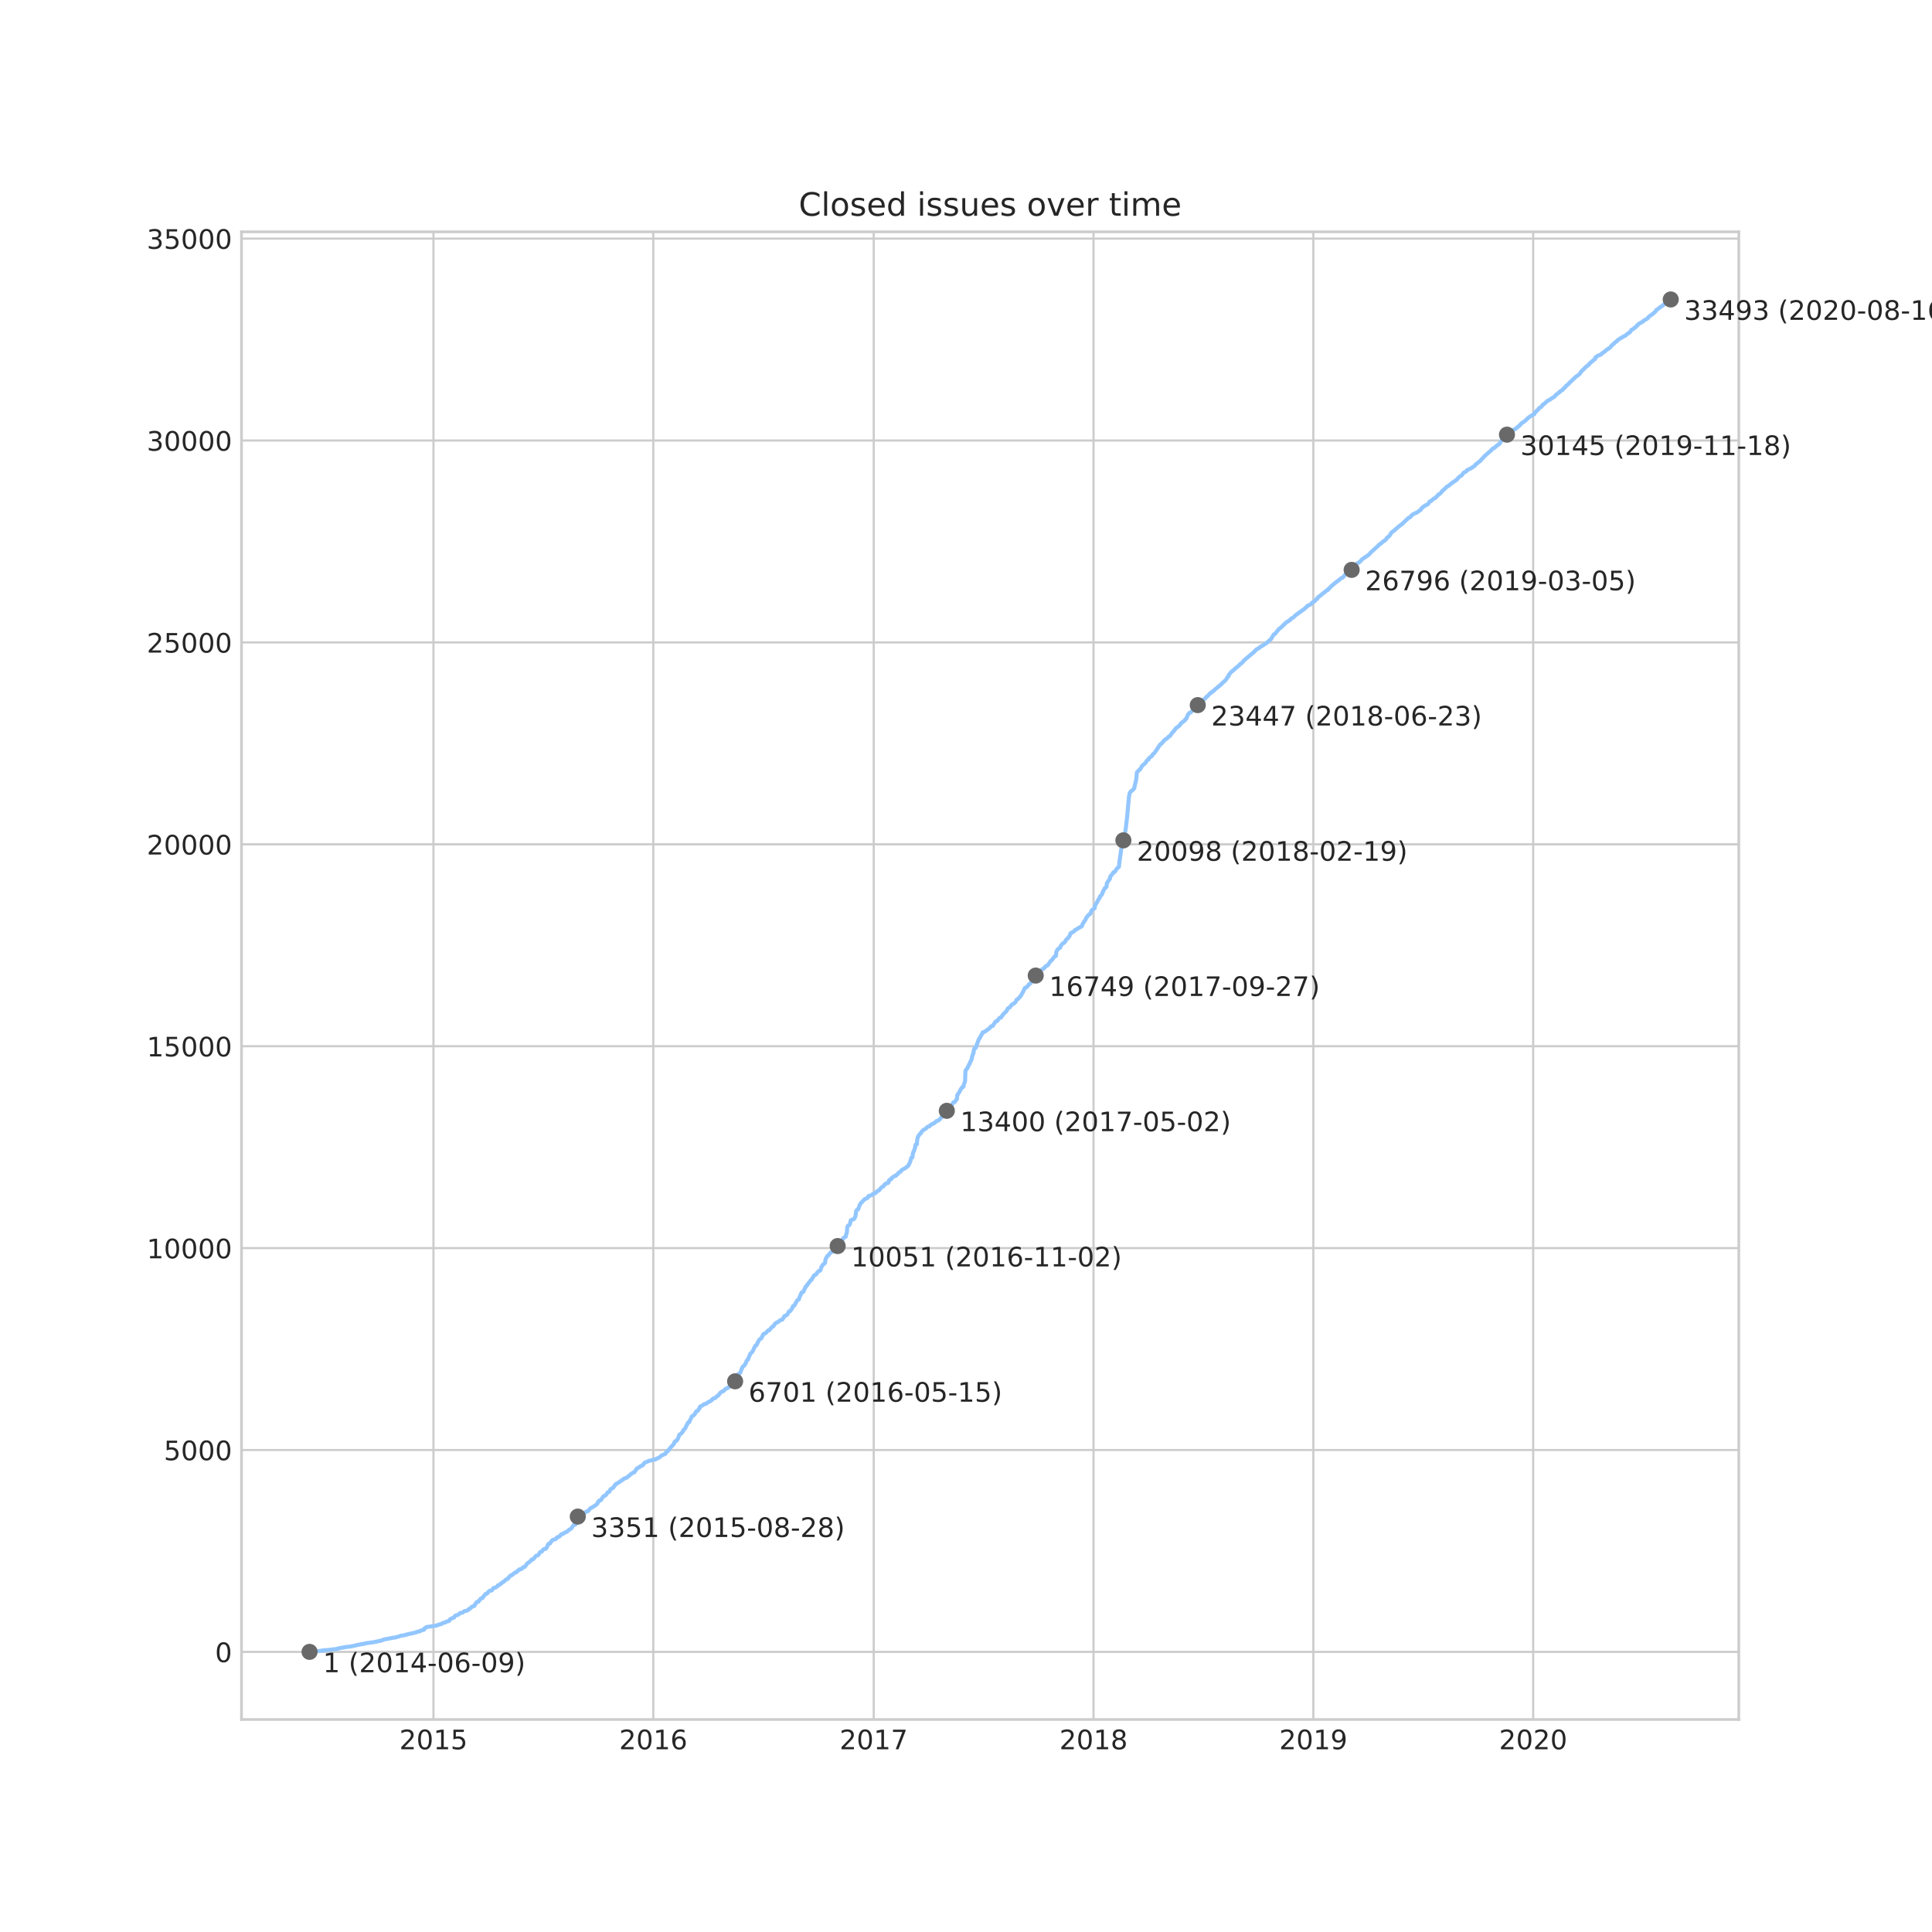 <?xml version="1.0" encoding="utf-8" standalone="no"?>
<!DOCTYPE svg PUBLIC "-//W3C//DTD SVG 1.1//EN"
  "http://www.w3.org/Graphics/SVG/1.1/DTD/svg11.dtd">
<!-- Created with matplotlib (https://matplotlib.org/) -->
<svg height="720pt" version="1.1" viewBox="0 0 720 720" width="720pt" xmlns="http://www.w3.org/2000/svg" xmlns:xlink="http://www.w3.org/1999/xlink">
 <defs>
  <style type="text/css">*{stroke-linecap:butt;stroke-linejoin:round;}</style>
 </defs>
 <g id="figure_1">
  <g id="patch_1">
   <path d="M 0 720 
L 720 720 
L 720 0 
L 0 0 
z
" style="fill:#ffffff;"/>
  </g>
  <g id="axes_1">
   <g id="patch_2">
    <path d="M 90 640.8 
L 648 640.8 
L 648 86.4 
L 90 86.4 
z
" style="fill:#ffffff;"/>
   </g>
   <g id="matplotlib.axis_1">
    <g id="xtick_1">
     <g id="line2d_1">
      <path clip-path="url(#p42ddd86d48)" d="M 161.54 640.8 
L 161.54 86.4 
" style="fill:none;stroke:#cccccc;stroke-linecap:round;stroke-width:0.8;"/>
     </g>
     <g id="line2d_2"/>
     <g id="text_1">
      <!-- 2015 -->
      <g style="fill:#262626;" transform="translate(148.815 651.898)scale(0.1 -0.1)">
       <defs>
        <path d="M 19.188 8.297 
L 53.609 8.297 
L 53.609 0 
L 7.328 0 
L 7.328 8.297 
Q 12.938 14.109 22.625 23.891 
Q 32.328 33.688 34.812 36.531 
Q 39.547 41.844 41.422 45.531 
Q 43.312 49.219 43.312 52.781 
Q 43.312 58.594 39.234 62.25 
Q 35.156 65.922 28.609 65.922 
Q 23.969 65.922 18.812 64.312 
Q 13.672 62.703 7.812 59.422 
L 7.812 69.391 
Q 13.766 71.781 18.938 73 
Q 24.125 74.219 28.422 74.219 
Q 39.75 74.219 46.484 68.547 
Q 53.219 62.891 53.219 53.422 
Q 53.219 48.922 51.531 44.891 
Q 49.859 40.875 45.406 35.406 
Q 44.188 33.984 37.641 27.219 
Q 31.109 20.453 19.188 8.297 
z
" id="DejaVuSans-50"/>
        <path d="M 31.781 66.406 
Q 24.172 66.406 20.328 58.906 
Q 16.5 51.422 16.5 36.375 
Q 16.5 21.391 20.328 13.891 
Q 24.172 6.391 31.781 6.391 
Q 39.453 6.391 43.281 13.891 
Q 47.125 21.391 47.125 36.375 
Q 47.125 51.422 43.281 58.906 
Q 39.453 66.406 31.781 66.406 
z
M 31.781 74.219 
Q 44.047 74.219 50.516 64.516 
Q 56.984 54.828 56.984 36.375 
Q 56.984 17.969 50.516 8.266 
Q 44.047 -1.422 31.781 -1.422 
Q 19.531 -1.422 13.062 8.266 
Q 6.594 17.969 6.594 36.375 
Q 6.594 54.828 13.062 64.516 
Q 19.531 74.219 31.781 74.219 
z
" id="DejaVuSans-48"/>
        <path d="M 12.406 8.297 
L 28.516 8.297 
L 28.516 63.922 
L 10.984 60.406 
L 10.984 69.391 
L 28.422 72.906 
L 38.281 72.906 
L 38.281 8.297 
L 54.391 8.297 
L 54.391 0 
L 12.406 0 
z
" id="DejaVuSans-49"/>
        <path d="M 10.797 72.906 
L 49.516 72.906 
L 49.516 64.594 
L 19.828 64.594 
L 19.828 46.734 
Q 21.969 47.469 24.109 47.828 
Q 26.266 48.188 28.422 48.188 
Q 40.625 48.188 47.75 41.5 
Q 54.891 34.812 54.891 23.391 
Q 54.891 11.625 47.562 5.094 
Q 40.234 -1.422 26.906 -1.422 
Q 22.312 -1.422 17.547 -0.641 
Q 12.797 0.141 7.719 1.703 
L 7.719 11.625 
Q 12.109 9.234 16.797 8.062 
Q 21.484 6.891 26.703 6.891 
Q 35.156 6.891 40.078 11.328 
Q 45.016 15.766 45.016 23.391 
Q 45.016 31 40.078 35.438 
Q 35.156 39.891 26.703 39.891 
Q 22.75 39.891 18.812 39.016 
Q 14.891 38.141 10.797 36.281 
z
" id="DejaVuSans-53"/>
       </defs>
       <use xlink:href="#DejaVuSans-50"/>
       <use x="63.623" xlink:href="#DejaVuSans-48"/>
       <use x="127.246" xlink:href="#DejaVuSans-49"/>
       <use x="190.869" xlink:href="#DejaVuSans-53"/>
      </g>
     </g>
    </g>
    <g id="xtick_2">
     <g id="line2d_3">
      <path clip-path="url(#p42ddd86d48)" d="M 243.461 640.8 
L 243.461 86.4 
" style="fill:none;stroke:#cccccc;stroke-linecap:round;stroke-width:0.8;"/>
     </g>
     <g id="line2d_4"/>
     <g id="text_2">
      <!-- 2016 -->
      <g style="fill:#262626;" transform="translate(230.736 651.898)scale(0.1 -0.1)">
       <defs>
        <path d="M 33.016 40.375 
Q 26.375 40.375 22.484 35.828 
Q 18.609 31.297 18.609 23.391 
Q 18.609 15.531 22.484 10.953 
Q 26.375 6.391 33.016 6.391 
Q 39.656 6.391 43.531 10.953 
Q 47.406 15.531 47.406 23.391 
Q 47.406 31.297 43.531 35.828 
Q 39.656 40.375 33.016 40.375 
z
M 52.594 71.297 
L 52.594 62.312 
Q 48.875 64.062 45.094 64.984 
Q 41.312 65.922 37.594 65.922 
Q 27.828 65.922 22.672 59.328 
Q 17.531 52.734 16.797 39.406 
Q 19.672 43.656 24.016 45.922 
Q 28.375 48.188 33.594 48.188 
Q 44.578 48.188 50.953 41.516 
Q 57.328 34.859 57.328 23.391 
Q 57.328 12.156 50.688 5.359 
Q 44.047 -1.422 33.016 -1.422 
Q 20.359 -1.422 13.672 8.266 
Q 6.984 17.969 6.984 36.375 
Q 6.984 53.656 15.188 63.938 
Q 23.391 74.219 37.203 74.219 
Q 40.922 74.219 44.703 73.484 
Q 48.484 72.75 52.594 71.297 
z
" id="DejaVuSans-54"/>
       </defs>
       <use xlink:href="#DejaVuSans-50"/>
       <use x="63.623" xlink:href="#DejaVuSans-48"/>
       <use x="127.246" xlink:href="#DejaVuSans-49"/>
       <use x="190.869" xlink:href="#DejaVuSans-54"/>
      </g>
     </g>
    </g>
    <g id="xtick_3">
     <g id="line2d_5">
      <path clip-path="url(#p42ddd86d48)" d="M 325.606 640.8 
L 325.606 86.4 
" style="fill:none;stroke:#cccccc;stroke-linecap:round;stroke-width:0.8;"/>
     </g>
     <g id="line2d_6"/>
     <g id="text_3">
      <!-- 2017 -->
      <g style="fill:#262626;" transform="translate(312.881 651.898)scale(0.1 -0.1)">
       <defs>
        <path d="M 8.203 72.906 
L 55.078 72.906 
L 55.078 68.703 
L 28.609 0 
L 18.312 0 
L 43.219 64.594 
L 8.203 64.594 
z
" id="DejaVuSans-55"/>
       </defs>
       <use xlink:href="#DejaVuSans-50"/>
       <use x="63.623" xlink:href="#DejaVuSans-48"/>
       <use x="127.246" xlink:href="#DejaVuSans-49"/>
       <use x="190.869" xlink:href="#DejaVuSans-55"/>
      </g>
     </g>
    </g>
    <g id="xtick_4">
     <g id="line2d_7">
      <path clip-path="url(#p42ddd86d48)" d="M 407.526 640.8 
L 407.526 86.4 
" style="fill:none;stroke:#cccccc;stroke-linecap:round;stroke-width:0.8;"/>
     </g>
     <g id="line2d_8"/>
     <g id="text_4">
      <!-- 2018 -->
      <g style="fill:#262626;" transform="translate(394.801 651.898)scale(0.1 -0.1)">
       <defs>
        <path d="M 31.781 34.625 
Q 24.75 34.625 20.719 30.859 
Q 16.703 27.094 16.703 20.516 
Q 16.703 13.922 20.719 10.156 
Q 24.75 6.391 31.781 6.391 
Q 38.812 6.391 42.859 10.172 
Q 46.922 13.969 46.922 20.516 
Q 46.922 27.094 42.891 30.859 
Q 38.875 34.625 31.781 34.625 
z
M 21.922 38.812 
Q 15.578 40.375 12.031 44.719 
Q 8.5 49.078 8.5 55.328 
Q 8.5 64.062 14.719 69.141 
Q 20.953 74.219 31.781 74.219 
Q 42.672 74.219 48.875 69.141 
Q 55.078 64.062 55.078 55.328 
Q 55.078 49.078 51.531 44.719 
Q 48 40.375 41.703 38.812 
Q 48.828 37.156 52.797 32.312 
Q 56.781 27.484 56.781 20.516 
Q 56.781 9.906 50.312 4.234 
Q 43.844 -1.422 31.781 -1.422 
Q 19.734 -1.422 13.25 4.234 
Q 6.781 9.906 6.781 20.516 
Q 6.781 27.484 10.781 32.312 
Q 14.797 37.156 21.922 38.812 
z
M 18.312 54.391 
Q 18.312 48.734 21.844 45.562 
Q 25.391 42.391 31.781 42.391 
Q 38.141 42.391 41.719 45.562 
Q 45.312 48.734 45.312 54.391 
Q 45.312 60.062 41.719 63.234 
Q 38.141 66.406 31.781 66.406 
Q 25.391 66.406 21.844 63.234 
Q 18.312 60.062 18.312 54.391 
z
" id="DejaVuSans-56"/>
       </defs>
       <use xlink:href="#DejaVuSans-50"/>
       <use x="63.623" xlink:href="#DejaVuSans-48"/>
       <use x="127.246" xlink:href="#DejaVuSans-49"/>
       <use x="190.869" xlink:href="#DejaVuSans-56"/>
      </g>
     </g>
    </g>
    <g id="xtick_5">
     <g id="line2d_9">
      <path clip-path="url(#p42ddd86d48)" d="M 489.447 640.8 
L 489.447 86.4 
" style="fill:none;stroke:#cccccc;stroke-linecap:round;stroke-width:0.8;"/>
     </g>
     <g id="line2d_10"/>
     <g id="text_5">
      <!-- 2019 -->
      <g style="fill:#262626;" transform="translate(476.722 651.898)scale(0.1 -0.1)">
       <defs>
        <path d="M 10.984 1.516 
L 10.984 10.5 
Q 14.703 8.734 18.5 7.812 
Q 22.312 6.891 25.984 6.891 
Q 35.75 6.891 40.891 13.453 
Q 46.047 20.016 46.781 33.406 
Q 43.953 29.203 39.594 26.953 
Q 35.25 24.703 29.984 24.703 
Q 19.047 24.703 12.672 31.312 
Q 6.297 37.938 6.297 49.422 
Q 6.297 60.641 12.938 67.422 
Q 19.578 74.219 30.609 74.219 
Q 43.266 74.219 49.922 64.516 
Q 56.594 54.828 56.594 36.375 
Q 56.594 19.141 48.406 8.859 
Q 40.234 -1.422 26.422 -1.422 
Q 22.703 -1.422 18.891 -0.688 
Q 15.094 0.047 10.984 1.516 
z
M 30.609 32.422 
Q 37.25 32.422 41.125 36.953 
Q 45.016 41.5 45.016 49.422 
Q 45.016 57.281 41.125 61.844 
Q 37.25 66.406 30.609 66.406 
Q 23.969 66.406 20.094 61.844 
Q 16.219 57.281 16.219 49.422 
Q 16.219 41.5 20.094 36.953 
Q 23.969 32.422 30.609 32.422 
z
" id="DejaVuSans-57"/>
       </defs>
       <use xlink:href="#DejaVuSans-50"/>
       <use x="63.623" xlink:href="#DejaVuSans-48"/>
       <use x="127.246" xlink:href="#DejaVuSans-49"/>
       <use x="190.869" xlink:href="#DejaVuSans-57"/>
      </g>
     </g>
    </g>
    <g id="xtick_6">
     <g id="line2d_11">
      <path clip-path="url(#p42ddd86d48)" d="M 571.367 640.8 
L 571.367 86.4 
" style="fill:none;stroke:#cccccc;stroke-linecap:round;stroke-width:0.8;"/>
     </g>
     <g id="line2d_12"/>
     <g id="text_6">
      <!-- 2020 -->
      <g style="fill:#262626;" transform="translate(558.642 651.898)scale(0.1 -0.1)">
       <use xlink:href="#DejaVuSans-50"/>
       <use x="63.623" xlink:href="#DejaVuSans-48"/>
       <use x="127.246" xlink:href="#DejaVuSans-50"/>
       <use x="190.869" xlink:href="#DejaVuSans-48"/>
      </g>
     </g>
    </g>
   </g>
   <g id="matplotlib.axis_2">
    <g id="ytick_1">
     <g id="line2d_13">
      <path clip-path="url(#p42ddd86d48)" d="M 90 615.615 
L 648 615.615 
" style="fill:none;stroke:#cccccc;stroke-linecap:round;stroke-width:0.8;"/>
     </g>
     <g id="line2d_14"/>
     <g id="text_7">
      <!-- 0 -->
      <g style="fill:#262626;" transform="translate(80.138 619.414)scale(0.1 -0.1)">
       <use xlink:href="#DejaVuSans-48"/>
      </g>
     </g>
    </g>
    <g id="ytick_2">
     <g id="line2d_15">
      <path clip-path="url(#p42ddd86d48)" d="M 90 540.373 
L 648 540.373 
" style="fill:none;stroke:#cccccc;stroke-linecap:round;stroke-width:0.8;"/>
     </g>
     <g id="line2d_16"/>
     <g id="text_8">
      <!-- 5000 -->
      <g style="fill:#262626;" transform="translate(61.05 544.172)scale(0.1 -0.1)">
       <use xlink:href="#DejaVuSans-53"/>
       <use x="63.623" xlink:href="#DejaVuSans-48"/>
       <use x="127.246" xlink:href="#DejaVuSans-48"/>
       <use x="190.869" xlink:href="#DejaVuSans-48"/>
      </g>
     </g>
    </g>
    <g id="ytick_3">
     <g id="line2d_17">
      <path clip-path="url(#p42ddd86d48)" d="M 90 465.131 
L 648 465.131 
" style="fill:none;stroke:#cccccc;stroke-linecap:round;stroke-width:0.8;"/>
     </g>
     <g id="line2d_18"/>
     <g id="text_9">
      <!-- 10000 -->
      <g style="fill:#262626;" transform="translate(54.688 468.931)scale(0.1 -0.1)">
       <use xlink:href="#DejaVuSans-49"/>
       <use x="63.623" xlink:href="#DejaVuSans-48"/>
       <use x="127.246" xlink:href="#DejaVuSans-48"/>
       <use x="190.869" xlink:href="#DejaVuSans-48"/>
       <use x="254.492" xlink:href="#DejaVuSans-48"/>
      </g>
     </g>
    </g>
    <g id="ytick_4">
     <g id="line2d_19">
      <path clip-path="url(#p42ddd86d48)" d="M 90 389.89 
L 648 389.89 
" style="fill:none;stroke:#cccccc;stroke-linecap:round;stroke-width:0.8;"/>
     </g>
     <g id="line2d_20"/>
     <g id="text_10">
      <!-- 15000 -->
      <g style="fill:#262626;" transform="translate(54.688 393.689)scale(0.1 -0.1)">
       <use xlink:href="#DejaVuSans-49"/>
       <use x="63.623" xlink:href="#DejaVuSans-53"/>
       <use x="127.246" xlink:href="#DejaVuSans-48"/>
       <use x="190.869" xlink:href="#DejaVuSans-48"/>
       <use x="254.492" xlink:href="#DejaVuSans-48"/>
      </g>
     </g>
    </g>
    <g id="ytick_5">
     <g id="line2d_21">
      <path clip-path="url(#p42ddd86d48)" d="M 90 314.648 
L 648 314.648 
" style="fill:none;stroke:#cccccc;stroke-linecap:round;stroke-width:0.8;"/>
     </g>
     <g id="line2d_22"/>
     <g id="text_11">
      <!-- 20000 -->
      <g style="fill:#262626;" transform="translate(54.688 318.447)scale(0.1 -0.1)">
       <use xlink:href="#DejaVuSans-50"/>
       <use x="63.623" xlink:href="#DejaVuSans-48"/>
       <use x="127.246" xlink:href="#DejaVuSans-48"/>
       <use x="190.869" xlink:href="#DejaVuSans-48"/>
       <use x="254.492" xlink:href="#DejaVuSans-48"/>
      </g>
     </g>
    </g>
    <g id="ytick_6">
     <g id="line2d_23">
      <path clip-path="url(#p42ddd86d48)" d="M 90 239.406 
L 648 239.406 
" style="fill:none;stroke:#cccccc;stroke-linecap:round;stroke-width:0.8;"/>
     </g>
     <g id="line2d_24"/>
     <g id="text_12">
      <!-- 25000 -->
      <g style="fill:#262626;" transform="translate(54.688 243.205)scale(0.1 -0.1)">
       <use xlink:href="#DejaVuSans-50"/>
       <use x="63.623" xlink:href="#DejaVuSans-53"/>
       <use x="127.246" xlink:href="#DejaVuSans-48"/>
       <use x="190.869" xlink:href="#DejaVuSans-48"/>
       <use x="254.492" xlink:href="#DejaVuSans-48"/>
      </g>
     </g>
    </g>
    <g id="ytick_7">
     <g id="line2d_25">
      <path clip-path="url(#p42ddd86d48)" d="M 90 164.164 
L 648 164.164 
" style="fill:none;stroke:#cccccc;stroke-linecap:round;stroke-width:0.8;"/>
     </g>
     <g id="line2d_26"/>
     <g id="text_13">
      <!-- 30000 -->
      <g style="fill:#262626;" transform="translate(54.688 167.963)scale(0.1 -0.1)">
       <defs>
        <path d="M 40.578 39.312 
Q 47.656 37.797 51.625 33 
Q 55.609 28.219 55.609 21.188 
Q 55.609 10.406 48.188 4.484 
Q 40.766 -1.422 27.094 -1.422 
Q 22.516 -1.422 17.656 -0.516 
Q 12.797 0.391 7.625 2.203 
L 7.625 11.719 
Q 11.719 9.328 16.594 8.109 
Q 21.484 6.891 26.812 6.891 
Q 36.078 6.891 40.938 10.547 
Q 45.797 14.203 45.797 21.188 
Q 45.797 27.641 41.281 31.266 
Q 36.766 34.906 28.719 34.906 
L 20.219 34.906 
L 20.219 43.016 
L 29.109 43.016 
Q 36.375 43.016 40.234 45.922 
Q 44.094 48.828 44.094 54.297 
Q 44.094 59.906 40.109 62.906 
Q 36.141 65.922 28.719 65.922 
Q 24.656 65.922 20.016 65.031 
Q 15.375 64.156 9.812 62.312 
L 9.812 71.094 
Q 15.438 72.656 20.344 73.438 
Q 25.25 74.219 29.594 74.219 
Q 40.828 74.219 47.359 69.109 
Q 53.906 64.016 53.906 55.328 
Q 53.906 49.266 50.438 45.094 
Q 46.969 40.922 40.578 39.312 
z
" id="DejaVuSans-51"/>
       </defs>
       <use xlink:href="#DejaVuSans-51"/>
       <use x="63.623" xlink:href="#DejaVuSans-48"/>
       <use x="127.246" xlink:href="#DejaVuSans-48"/>
       <use x="190.869" xlink:href="#DejaVuSans-48"/>
       <use x="254.492" xlink:href="#DejaVuSans-48"/>
      </g>
     </g>
    </g>
    <g id="ytick_8">
     <g id="line2d_27">
      <path clip-path="url(#p42ddd86d48)" d="M 90 88.922 
L 648 88.922 
" style="fill:none;stroke:#cccccc;stroke-linecap:round;stroke-width:0.8;"/>
     </g>
     <g id="line2d_28"/>
     <g id="text_14">
      <!-- 35000 -->
      <g style="fill:#262626;" transform="translate(54.688 92.721)scale(0.1 -0.1)">
       <use xlink:href="#DejaVuSans-51"/>
       <use x="63.623" xlink:href="#DejaVuSans-53"/>
       <use x="127.246" xlink:href="#DejaVuSans-48"/>
       <use x="190.869" xlink:href="#DejaVuSans-48"/>
       <use x="254.492" xlink:href="#DejaVuSans-48"/>
      </g>
     </g>
    </g>
   </g>
   <g id="line2d_29">
    <path clip-path="url(#p42ddd86d48)" d="M 115.364 615.6 
L 116.924 615.465 
L 117.049 615.419 
L 119.349 615.239 
L 120.478 615.028 
L 120.517 615.013 
L 122.644 614.878 
L 123.78 614.697 
L 125.623 614.532 
L 125.651 614.396 
L 126.518 614.261 
L 126.561 614.201 
L 128.961 613.794 
L 128.971 613.779 
L 130.286 613.644 
L 131.337 613.463 
L 132.081 613.298 
L 132.763 613.162 
L 132.852 613.087 
L 136.112 612.5 
L 136.179 612.41 
L 139.141 612.018 
L 141.086 611.597 
L 141.089 611.582 
L 142.241 611.386 
L 142.511 611.191 
L 143.058 611.04 
L 143.131 610.935 
L 144.202 610.8 
L 144.266 610.769 
L 145.463 610.544 
L 146.273 610.363 
L 147.4 610.228 
L 147.786 610.092 
L 147.792 610.062 
L 148.663 609.912 
L 149.164 609.671 
L 149.215 609.611 
L 150.929 609.355 
L 150.999 609.28 
L 151.657 609.159 
L 151.719 609.084 
L 155.053 608.362 
L 155.053 608.347 
L 155.261 608.211 
L 155.436 608.136 
L 156.597 607.895 
L 156.767 607.73 
L 157.018 607.609 
L 157.059 607.564 
L 157.941 607.384 
L 157.953 607.263 
L 158.177 607.143 
L 158.186 606.842 
L 158.411 606.721 
L 158.456 606.676 
L 158.829 606.511 
L 158.89 606.375 
L 162.844 605.773 
L 162.894 605.653 
L 163.56 605.472 
L 163.579 605.412 
L 164.293 605.292 
L 164.628 605.156 
L 164.929 604.855 
L 165.978 604.645 
L 166.074 604.494 
L 166.473 604.329 
L 166.67 604.269 
L 166.777 604.208 
L 167.377 604.088 
L 167.431 603.968 
L 167.608 603.576 
L 167.828 603.441 
L 167.897 603.366 
L 168.075 603.23 
L 169.162 602.839 
L 169.41 602.403 
L 169.465 602.312 
L 169.613 602.177 
L 169.884 602.011 
L 170.086 601.981 
L 170.581 601.831 
L 170.929 601.635 
L 171.254 601.319 
L 171.412 601.169 
L 171.504 601.123 
L 172.319 601.003 
L 172.344 600.958 
L 172.528 600.823 
L 173.126 600.416 
L 173.862 600.281 
L 174.094 600.206 
L 174.315 600.085 
L 174.453 599.98 
L 174.605 599.814 
L 174.756 599.619 
L 175.197 599.498 
L 175.299 599.318 
L 175.648 599.017 
L 175.74 598.881 
L 176.042 598.731 
L 176.093 598.64 
L 176.737 598.52 
L 177.025 597.993 
L 177.133 597.903 
L 177.234 597.602 
L 177.31 597.497 
L 177.434 597.361 
L 177.546 597.241 
L 177.688 597.106 
L 177.703 597.03 
L 178.309 596.895 
L 178.375 596.639 
L 178.567 596.504 
L 178.611 596.398 
L 178.791 596.263 
L 178.879 596.158 
L 179.023 596.022 
L 179.091 595.811 
L 179.256 595.676 
L 179.469 595.616 
L 179.89 595.48 
L 179.939 595.285 
L 180.905 594.051 
L 181.455 593.915 
L 181.584 593.75 
L 181.732 593.599 
L 181.866 593.359 
L 182.189 593.073 
L 182.396 592.862 
L 182.575 592.832 
L 183.279 592.711 
L 183.481 592.35 
L 183.731 592.094 
L 183.793 591.959 
L 183.952 591.824 
L 183.992 591.763 
L 184.631 591.628 
L 185.115 591.357 
L 185.329 591.161 
L 185.385 591.086 
L 185.512 590.951 
L 185.575 590.785 
L 186.184 590.62 
L 186.477 590.274 
L 186.835 590.123 
L 187.037 589.822 
L 187.849 589.341 
L 187.957 589.25 
L 188.612 588.603 
L 189.048 588.438 
L 189.313 588.302 
L 189.416 588.107 
L 189.561 587.941 
L 189.618 587.806 
L 189.849 587.67 
L 189.994 587.49 
L 190.181 587.219 
L 190.439 587.083 
L 190.902 586.963 
L 190.985 586.737 
L 191.297 586.587 
L 191.457 586.421 
L 191.622 586.286 
L 191.854 586.075 
L 192.444 585.955 
L 192.551 585.744 
L 192.708 585.624 
L 192.737 585.503 
L 193.116 585.353 
L 193.255 585.142 
L 193.382 585.007 
L 193.452 584.916 
L 194.151 584.781 
L 194.506 584.6 
L 194.565 584.465 
L 194.731 584.329 
L 194.818 584.134 
L 195.59 583.908 
L 195.692 583.652 
L 195.872 583.517 
L 195.949 583.412 
L 196.059 583.276 
L 196.185 583.08 
L 196.265 582.945 
L 196.626 582.539 
L 197.418 582.027 
L 197.513 581.862 
L 197.655 581.726 
L 197.749 581.651 
L 198.002 581.5 
L 198.112 581.335 
L 198.168 581.184 
L 198.746 581.049 
L 198.825 580.898 
L 198.991 580.778 
L 199.119 580.582 
L 199.466 580.131 
L 199.554 580.071 
L 199.693 579.92 
L 199.764 579.8 
L 200.538 579.589 
L 200.605 579.454 
L 200.753 579.333 
L 200.827 579.078 
L 200.985 578.912 
L 201.063 578.747 
L 201.212 578.581 
L 201.31 578.385 
L 201.912 578.22 
L 202.011 578.054 
L 202.153 577.919 
L 202.262 577.708 
L 202.43 577.513 
L 202.548 577.422 
L 202.64 577.347 
L 203.466 577.151 
L 204.014 576.158 
L 204.122 575.827 
L 204.407 575.436 
L 204.429 575.346 
L 205.006 575.18 
L 205.173 574.879 
L 205.249 574.759 
L 205.36 574.548 
L 205.502 574.367 
L 205.589 574.262 
L 205.808 574.112 
L 205.914 573.931 
L 206.041 573.856 
L 206.622 573.735 
L 206.861 573.615 
L 207.259 573.434 
L 207.492 573.088 
L 207.602 572.923 
L 208.146 572.787 
L 208.433 572.547 
L 208.67 572.426 
L 208.74 572.336 
L 208.883 572.201 
L 208.973 571.975 
L 209.102 571.839 
L 209.166 571.794 
L 209.719 571.674 
L 210.411 571.207 
L 210.676 571.072 
L 210.745 571.012 
L 211.265 570.846 
L 211.973 570.199 
L 212.101 570.094 
L 212.806 569.687 
L 213.255 569.176 
L 213.307 569.01 
L 213.419 568.8 
L 213.69 568.514 
L 213.82 568.318 
L 214.437 568.152 
L 214.55 567.987 
L 214.705 567.836 
L 214.784 566.557 
L 214.93 566.437 
L 215.038 565.594 
L 215.133 565.459 
L 215.217 565.203 
L 215.96 564.992 
L 216.563 564.345 
L 216.873 564.195 
L 216.96 564.014 
L 217.663 563.879 
L 217.989 563.743 
L 218.091 563.593 
L 218.549 563.367 
L 218.599 563.277 
L 219.213 563.126 
L 219.99 562.088 
L 220.845 561.682 
L 220.985 561.591 
L 222.21 560.764 
L 222.359 560.628 
L 222.694 560.237 
L 222.774 560.117 
L 222.883 559.68 
L 223.055 559.59 
L 223.194 559.455 
L 223.286 559.229 
L 223.885 559.108 
L 224.601 558.04 
L 225.004 557.528 
L 225.484 557.408 
L 225.632 557.257 
L 225.867 557.047 
L 226.203 556.565 
L 226.392 556.249 
L 226.44 556.159 
L 226.987 555.993 
L 227.247 555.632 
L 227.367 555.271 
L 227.512 555.03 
L 227.65 554.97 
L 227.918 554.774 
L 228.437 554.504 
L 228.589 554.368 
L 228.663 554.188 
L 228.826 554.022 
L 228.918 553.781 
L 229.096 553.601 
L 229.177 553.541 
L 229.261 553.405 
L 229.397 553.149 
L 230.286 552.668 
L 232.684 551.012 
L 232.709 550.937 
L 233.312 550.817 
L 233.426 550.757 
L 233.767 550.531 
L 234.017 550.305 
L 234.117 550.17 
L 234.785 549.703 
L 234.89 549.508 
L 235.925 548.83 
L 236.37 548.71 
L 236.596 548.334 
L 236.959 547.882 
L 237.031 547.687 
L 237.157 547.551 
L 237.227 547.416 
L 237.407 547.25 
L 237.491 547.16 
L 238.455 546.678 
L 238.756 546.347 
L 239.516 546.092 
L 239.626 545.956 
L 239.765 545.655 
L 239.957 545.46 
L 240.095 545.324 
L 240.232 545.128 
L 240.596 544.933 
L 241.164 544.767 
L 241.503 544.557 
L 241.593 544.481 
L 244.33 543.864 
L 244.44 543.774 
L 244.606 543.639 
L 244.619 543.609 
L 244.988 543.473 
L 245.69 543.157 
L 245.91 543.007 
L 246.128 542.766 
L 246.469 542.495 
L 246.809 542.345 
L 246.904 542.224 
L 247.901 541.863 
L 248.009 541.743 
L 248.135 541.592 
L 248.271 541.201 
L 248.38 541.065 
L 248.456 540.9 
L 248.987 540.704 
L 249.066 540.539 
L 249.175 540.373 
L 249.245 540.253 
L 249.42 540.057 
L 249.593 539.907 
L 249.709 539.786 
L 249.981 539.32 
L 250.079 539.214 
L 250.17 539.094 
L 250.27 539.034 
L 250.822 538.522 
L 250.931 538.297 
L 251.09 538.161 
L 251.239 537.83 
L 251.31 537.604 
L 251.588 537.123 
L 252.155 536.942 
L 252.383 536.446 
L 252.6 536.25 
L 252.71 535.979 
L 252.735 535.844 
L 252.844 535.678 
L 253.177 534.64 
L 253.641 534.429 
L 253.756 534.294 
L 253.97 534.113 
L 254.078 533.932 
L 254.23 533.767 
L 254.337 533.677 
L 254.467 533.541 
L 254.59 533.21 
L 254.71 532.909 
L 254.908 532.744 
L 255.334 532.352 
L 256.053 530.787 
L 256.201 530.667 
L 256.393 530.155 
L 256.572 530.095 
L 256.89 529.96 
L 256.948 529.704 
L 257.043 529.493 
L 257.112 529.328 
L 257.312 528.997 
L 257.594 528.41 
L 257.686 528.169 
L 257.77 527.988 
L 257.88 527.808 
L 258.334 527.537 
L 258.447 527.462 
L 258.624 527.281 
L 258.881 527.085 
L 258.995 526.86 
L 259.07 526.739 
L 259.142 526.604 
L 259.274 526.378 
L 259.362 526.183 
L 259.477 525.987 
L 259.514 525.957 
L 260.013 525.791 
L 260.114 525.551 
L 260.286 525.37 
L 260.507 525.054 
L 260.711 524.888 
L 260.733 524.527 
L 260.778 524.332 
L 260.956 524.196 
L 261.217 524.016 
L 261.645 523.85 
L 261.759 523.79 
L 262.269 523.429 
L 262.305 523.338 
L 263.143 523.128 
L 263.233 522.992 
L 263.604 522.827 
L 263.705 522.661 
L 264.046 522.496 
L 265.062 521.969 
L 265.197 521.788 
L 265.327 521.623 
L 265.611 521.427 
L 265.721 521.217 
L 266.463 521.036 
L 266.778 520.78 
L 266.864 520.645 
L 267.084 520.404 
L 267.361 520.193 
L 267.766 520.013 
L 267.891 519.787 
L 268.193 519.381 
L 268.29 519.17 
L 268.967 518.658 
L 269.474 518.478 
L 269.528 518.418 
L 269.752 518.282 
L 270.445 517.545 
L 271.042 517.364 
L 271.298 517.123 
L 271.661 516.973 
L 271.959 516.401 
L 272.064 516.296 
L 272.481 516.16 
L 272.589 516.01 
L 272.797 515.814 
L 273.246 515.498 
L 273.39 515.273 
L 273.501 515.152 
L 273.54 515.047 
L 273.879 514.896 
L 273.961 514.776 
L 274.079 514.61 
L 274.188 514.324 
L 274.431 513.647 
L 274.51 512.955 
L 274.65 512.79 
L 274.791 512.489 
L 275.104 512.127 
L 275.155 512.067 
L 275.705 511.826 
L 275.955 511.405 
L 276.066 511.149 
L 276.177 510.743 
L 276.238 510.532 
L 276.34 510.307 
L 276.459 510.156 
L 276.64 509.569 
L 276.855 509.283 
L 277.069 509.148 
L 277.163 509.012 
L 277.442 508.817 
L 277.598 508.561 
L 277.73 508.41 
L 278.363 506.921 
L 278.775 506.665 
L 278.883 506.274 
L 279.54 504.694 
L 279.644 504.468 
L 280.31 503.851 
L 280.439 503.67 
L 281.47 501.548 
L 281.822 501.383 
L 281.917 501.247 
L 282.051 501.022 
L 282.167 500.781 
L 282.253 500.646 
L 282.43 500.224 
L 282.524 500.029 
L 282.63 499.878 
L 282.988 499.231 
L 283.09 499.171 
L 283.806 498.674 
L 283.856 498.403 
L 284.006 498.193 
L 284.082 497.967 
L 284.158 497.847 
L 284.271 497.711 
L 284.38 497.35 
L 284.508 497.214 
L 284.62 497.064 
L 285.284 496.883 
L 286.101 495.95 
L 286.149 495.875 
L 286.717 495.74 
L 286.812 495.544 
L 286.995 495.348 
L 287.343 494.942 
L 287.426 494.837 
L 287.604 494.686 
L 287.726 494.461 
L 288.204 494.295 
L 288.356 494.039 
L 288.781 493.362 
L 289.024 493.182 
L 289.178 493.016 
L 289.864 492.715 
L 290.833 491.963 
L 291.441 491.827 
L 291.659 491.632 
L 291.785 491.421 
L 291.998 491.06 
L 292.108 490.849 
L 292.405 490.413 
L 293.131 490.142 
L 293.239 490.021 
L 293.478 489.826 
L 294.028 488.727 
L 294.557 488.547 
L 295.241 487.493 
L 295.343 487.237 
L 295.469 487.027 
L 295.545 486.741 
L 295.945 486.575 
L 296.122 486.44 
L 296.16 486.289 
L 296.446 485.748 
L 296.595 485.582 
L 296.71 485.326 
L 297.12 484.589 
L 297.366 484.423 
L 297.71 484.273 
L 297.973 483.37 
L 298.078 483.114 
L 298.186 482.964 
L 298.487 482.241 
L 298.563 482.091 
L 298.692 481.715 
L 298.757 481.685 
L 299.233 481.549 
L 299.339 481.429 
L 299.522 481.203 
L 299.65 480.706 
L 299.764 480.571 
L 300.345 479.367 
L 300.669 479.156 
L 300.779 478.976 
L 300.942 478.645 
L 301.117 478.479 
L 301.155 478.389 
L 301.309 478.254 
L 301.561 477.892 
L 301.648 477.757 
L 301.761 477.621 
L 301.841 477.486 
L 302.004 477.351 
L 302.125 477.095 
L 302.44 476.944 
L 302.557 476.658 
L 302.666 476.508 
L 303.16 475.71 
L 303.234 475.515 
L 303.351 475.364 
L 303.466 475.229 
L 303.984 475.063 
L 304.22 474.747 
L 304.372 474.597 
L 304.506 474.326 
L 304.681 474.115 
L 305.142 473.679 
L 305.637 473.528 
L 305.832 473.182 
L 306.124 472.114 
L 306.273 471.978 
L 306.418 471.692 
L 306.588 471.437 
L 306.772 471.226 
L 307.451 470.699 
L 307.637 469.45 
L 307.738 469.134 
L 307.857 468.893 
L 308.395 467.991 
L 308.766 467.795 
L 308.869 467.614 
L 309.073 467.374 
L 309.179 467.163 
L 309.396 466.937 
L 309.649 466.742 
L 309.727 466.636 
L 310.28 466.441 
L 310.363 466.275 
L 310.535 466.125 
L 310.676 465.824 
L 311.085 465.477 
L 311.186 465.312 
L 312.277 464.259 
L 312.373 464.018 
L 312.56 463.852 
L 312.7 463.702 
L 313.223 463.341 
L 313.311 463.115 
L 313.443 462.964 
L 313.52 462.769 
L 313.661 462.618 
L 313.757 462.347 
L 313.927 462.061 
L 314.051 461.881 
L 314.183 461.535 
L 314.272 461.445 
L 314.372 461.309 
L 315.04 460.993 
L 315.17 460.873 
L 315.204 460.692 
L 315.304 460.105 
L 315.457 459.819 
L 315.611 459.187 
L 315.639 459.022 
L 315.739 457.472 
L 315.887 457.111 
L 315.956 456.87 
L 316.142 456.719 
L 316.205 456.689 
L 316.538 456.554 
L 316.646 456.298 
L 316.789 456.027 
L 317.062 454.733 
L 317.539 454.537 
L 318.162 454.372 
L 318.335 454.206 
L 318.83 453.228 
L 319.049 451.347 
L 319.323 450.941 
L 319.703 450.805 
L 319.754 450.64 
L 319.863 450.429 
L 319.978 450.294 
L 320.077 449.932 
L 320.191 449.737 
L 320.307 449.15 
L 320.543 448.894 
L 320.61 448.744 
L 320.948 448.172 
L 321.224 448.021 
L 321.325 447.856 
L 322.267 446.863 
L 322.916 446.637 
L 322.999 446.562 
L 323.227 446.426 
L 323.413 446.276 
L 323.552 446.095 
L 323.642 445.749 
L 324.666 445.448 
L 324.84 445.358 
L 325.116 445.117 
L 325.177 445.027 
L 326.276 444.62 
L 326.385 444.5 
L 326.702 444.034 
L 326.953 443.913 
L 326.973 443.853 
L 327.503 443.702 
L 327.619 443.507 
L 327.709 443.417 
L 327.886 443.281 
L 328.336 442.649 
L 328.768 442.318 
L 329.127 442.183 
L 329.423 441.852 
L 329.537 441.686 
L 329.604 441.49 
L 329.763 441.385 
L 330.027 441.174 
L 330.186 441.054 
L 330.943 440.858 
L 331.191 440.572 
L 331.202 440.091 
L 331.25 439.955 
L 331.4 439.835 
L 331.511 439.7 
L 332.189 439.414 
L 332.296 438.992 
L 332.972 438.571 
L 333.347 438.285 
L 333.905 438.15 
L 334.009 437.999 
L 334.096 437.849 
L 334.147 437.758 
L 334.528 437.578 
L 334.659 437.367 
L 334.785 437.232 
L 334.886 437.021 
L 335.08 436.871 
L 335.515 436.735 
L 335.623 436.6 
L 335.929 436.223 
L 336.024 436.043 
L 336.618 435.742 
L 336.687 435.652 
L 337.116 435.486 
L 337.65 435.14 
L 337.75 435.005 
L 338.624 434.282 
L 338.662 434.041 
L 338.779 433.831 
L 338.939 433.545 
L 339.049 433.289 
L 339.193 432.913 
L 339.514 431.965 
L 339.599 431.513 
L 339.957 431.348 
L 340.055 431.182 
L 340.093 431.017 
L 340.212 429.813 
L 340.332 429.572 
L 340.436 429.151 
L 340.68 428.85 
L 340.781 428.383 
L 340.839 428.248 
L 340.986 427.751 
L 341.049 427.571 
L 341.188 426.608 
L 341.697 426.427 
L 341.741 425.629 
L 341.861 424.501 
L 341.912 424.29 
L 342.015 423.854 
L 342.165 423.538 
L 342.266 423.312 
L 342.424 423.176 
L 342.825 422.56 
L 343.245 422.274 
L 343.34 421.882 
L 343.498 421.717 
L 343.679 421.521 
L 343.978 421.28 
L 344.096 421.1 
L 344.92 420.694 
L 345.026 420.618 
L 345.337 420.272 
L 345.446 420.122 
L 345.82 419.896 
L 345.858 419.866 
L 346.396 419.73 
L 346.56 419.55 
L 346.782 419.279 
L 346.885 419.174 
L 347.561 418.812 
L 347.985 418.677 
L 349.187 417.684 
L 349.758 417.533 
L 349.849 417.428 
L 350.14 417.247 
L 350.295 417.022 
L 350.489 416.886 
L 350.677 416.465 
L 351.25 416.089 
L 351.362 415.351 
L 351.617 415.065 
L 351.724 414.87 
L 351.889 414.704 
L 352.021 414.479 
L 352.097 414.238 
L 352.89 413.907 
L 353.063 413.786 
L 353.295 413.606 
L 353.41 413.455 
L 353.517 413.169 
L 353.666 412.944 
L 353.801 412.372 
L 354.211 412.266 
L 354.33 412.131 
L 354.407 412.056 
L 354.59 411.905 
L 355.147 411.108 
L 355.219 410.927 
L 355.271 410.852 
L 355.871 410.641 
L 355.987 410.385 
L 356.103 410.22 
L 356.616 409.603 
L 356.736 408.128 
L 356.949 407.932 
L 356.997 407.767 
L 357.496 406.969 
L 357.563 406.909 
L 357.66 406.774 
L 357.768 406.488 
L 357.869 406.307 
L 357.975 406.082 
L 358.082 405.916 
L 358.232 405.675 
L 358.353 405.54 
L 358.475 405.269 
L 358.97 405.058 
L 359.089 404.878 
L 359.107 404.592 
L 359.225 403.99 
L 359.46 403.493 
L 359.566 403.162 
L 359.655 402.906 
L 359.783 399.235 
L 359.885 399.069 
L 359.989 398.693 
L 360.564 398.016 
L 360.715 397.564 
L 360.994 397.113 
L 361.084 396.797 
L 361.192 396.706 
L 361.315 396.481 
L 361.427 396.27 
L 361.46 396.12 
L 361.561 395.773 
L 361.67 395.638 
L 361.75 395.457 
L 361.897 395.307 
L 362.007 394.931 
L 362.087 394.72 
L 362.202 394.133 
L 362.254 393.907 
L 362.359 393.441 
L 362.473 393.26 
L 362.713 392.508 
L 362.835 392.357 
L 362.867 391.68 
L 362.94 391.364 
L 363.008 391.244 
L 363.145 390.702 
L 363.534 390.612 
L 363.685 390.461 
L 363.863 389.754 
L 363.924 389.634 
L 364.072 389.152 
L 364.177 389.002 
L 364.282 388.595 
L 364.371 388.46 
L 364.476 388.114 
L 364.547 387.963 
L 364.654 387.587 
L 365.129 386.759 
L 365.279 386.594 
L 365.385 386.308 
L 365.52 386.142 
L 365.6 385.932 
L 365.688 385.781 
L 366.03 385.194 
L 366.137 385.074 
L 366.245 384.713 
L 366.461 384.653 
L 367.005 384.472 
L 367.054 384.427 
L 367.315 384.292 
L 367.569 384.036 
L 367.78 383.9 
L 368.689 383.283 
L 368.797 383.118 
L 369.377 382.471 
L 369.973 382.32 
L 371.003 380.695 
L 371.526 380.56 
L 371.665 380.334 
L 371.869 380.198 
L 372.02 379.927 
L 372.138 379.792 
L 372.29 379.657 
L 372.431 379.446 
L 372.504 379.341 
L 373.101 379.16 
L 373.223 378.859 
L 373.421 378.678 
L 373.596 378.393 
L 373.7 378.167 
L 373.939 377.941 
L 374.061 377.776 
L 374.733 377.174 
L 374.844 377.008 
L 375.07 376.828 
L 375.174 376.707 
L 375.381 376.211 
L 375.487 375.94 
L 375.863 375.654 
L 376.278 375.458 
L 376.634 374.916 
L 377.252 374.254 
L 377.877 373.968 
L 378.129 373.743 
L 378.52 373.336 
L 378.63 373.141 
L 378.852 372.584 
L 379.297 372.343 
L 379.407 372.238 
L 379.647 371.982 
L 379.751 371.862 
L 380.281 371.32 
L 380.585 370.883 
L 380.648 370.703 
L 380.741 370.522 
L 380.841 370.327 
L 380.958 370.146 
L 381.105 369.935 
L 381.292 369.544 
L 381.416 369.288 
L 381.987 368.13 
L 382.57 367.934 
L 382.685 367.844 
L 382.882 367.558 
L 383.128 367.317 
L 383.317 367.091 
L 383.371 366.911 
L 383.668 366.64 
L 384.037 366.474 
L 384.134 366.309 
L 384.413 365.917 
L 384.52 365.752 
L 385.282 364.909 
L 385.406 364.292 
L 385.587 364.142 
L 385.735 364.006 
L 385.831 363.916 
L 385.96 363.675 
L 386.068 363.465 
L 386.209 363.269 
L 386.457 362.863 
L 386.803 362.577 
L 387.715 362.005 
L 387.803 361.869 
L 387.938 361.734 
L 388.055 361.493 
L 388.398 361.222 
L 388.79 361.087 
L 388.847 360.921 
L 389.137 360.786 
L 389.491 360.335 
L 389.738 360.079 
L 389.817 359.988 
L 390.398 359.778 
L 390.636 359.492 
L 391.589 358.077 
L 391.825 357.957 
L 391.903 357.852 
L 392.033 357.716 
L 392.358 357.355 
L 392.495 357.099 
L 392.673 356.903 
L 392.794 356.723 
L 392.97 356.482 
L 393.51 356.256 
L 393.53 356.076 
L 393.642 354.917 
L 393.668 354.782 
L 393.777 354.451 
L 393.912 354.24 
L 394.024 354.029 
L 394.156 353.879 
L 394.261 353.713 
L 394.884 353.292 
L 395.128 353.156 
L 395.229 352.63 
L 395.476 352.329 
L 395.792 351.847 
L 396.129 351.561 
L 396.523 351.381 
L 396.661 351.2 
L 396.778 351.095 
L 396.891 350.929 
L 397.047 350.809 
L 397.174 350.493 
L 397.379 350.102 
L 397.768 349.831 
L 398.196 349.409 
L 398.327 349.169 
L 398.535 348.913 
L 399.021 347.754 
L 399.878 347.348 
L 400.093 347.152 
L 400.372 346.957 
L 400.437 346.881 
L 400.569 346.746 
L 400.648 346.58 
L 401.609 346.099 
L 401.698 346.024 
L 401.851 345.888 
L 402.406 345.557 
L 402.979 345.331 
L 403.075 345.106 
L 403.313 344.97 
L 403.428 344.368 
L 403.546 344.233 
L 403.654 344.067 
L 403.873 343.721 
L 403.991 343.525 
L 404.567 342.698 
L 404.688 342.352 
L 404.79 342.111 
L 404.838 341.975 
L 405.053 341.825 
L 405.308 341.389 
L 405.492 341.193 
L 405.782 340.862 
L 406.258 340.666 
L 406.365 340.335 
L 406.572 340.079 
L 406.68 339.583 
L 406.885 339.207 
L 407.911 338.529 
L 408.082 337.521 
L 408.154 337.386 
L 409.487 335.023 
L 409.829 334.602 
L 409.942 334.075 
L 410.256 333.804 
L 410.496 333.503 
L 410.694 333.262 
L 410.829 332.901 
L 410.951 332.63 
L 411.159 331.968 
L 411.338 331.713 
L 411.606 331.276 
L 411.722 330.975 
L 412.349 330.524 
L 412.521 329.094 
L 413.21 328.086 
L 413.328 327.905 
L 413.505 327.649 
L 413.642 327.499 
L 413.738 326.686 
L 413.98 326.446 
L 414.225 326.084 
L 414.795 325.437 
L 414.845 325.317 
L 414.956 325.061 
L 415.12 325.001 
L 415.495 324.881 
L 415.633 324.595 
L 415.866 324.309 
L 416.018 324.023 
L 416.205 323.707 
L 416.376 323.541 
L 416.772 323.255 
L 416.993 323.06 
L 417.102 321.931 
L 417.164 321.359 
L 417.269 320.562 
L 417.305 320.306 
L 417.982 315.596 
L 418.01 315.34 
L 418.114 314.467 
L 418.153 314.211 
L 418.257 313.97 
L 418.666 313.128 
L 418.771 312.27 
L 418.856 311.939 
L 418.963 311.503 
L 419.145 310.886 
L 419.312 310.193 
L 419.636 307.996 
L 419.74 306.913 
L 419.778 306.657 
L 419.883 305.89 
L 419.911 305.649 
L 420.016 304.671 
L 420.054 304.415 
L 420.159 303.211 
L 420.187 302.97 
L 420.292 301.661 
L 420.32 301.42 
L 420.427 300.246 
L 420.453 299.945 
L 420.558 298.742 
L 420.596 298.441 
L 420.701 297.222 
L 420.758 296.906 
L 420.862 296.213 
L 420.928 295.912 
L 421.062 295.431 
L 421.492 294.904 
L 421.763 294.739 
L 422.687 293.821 
L 422.754 293.52 
L 422.859 292.918 
L 422.925 292.617 
L 423.03 292.211 
L 423.077 291.94 
L 423.182 291.594 
L 423.27 291.247 
L 423.362 290.796 
L 423.471 290.224 
L 423.524 289.758 
L 423.629 288.388 
L 423.648 288.163 
L 423.752 287.726 
L 423.98 287.561 
L 424.113 287.41 
L 424.226 287.29 
L 424.503 286.944 
L 424.885 286.748 
L 425.003 286.477 
L 425.244 286.146 
L 425.337 285.845 
L 425.501 285.68 
L 425.595 285.454 
L 426.659 284.506 
L 426.761 284.4 
L 426.984 284.22 
L 427.062 284.069 
L 427.127 283.949 
L 427.228 283.678 
L 427.498 283.377 
L 427.603 283.257 
L 428.024 283.061 
L 428.079 282.775 
L 428.205 282.58 
L 428.4 282.414 
L 428.444 282.369 
L 428.633 282.233 
L 428.741 282.128 
L 428.967 281.932 
L 429.073 281.857 
L 429.238 281.782 
L 429.476 281.391 
L 429.57 281.165 
L 430.26 280.593 
L 432.38 277.433 
L 432.865 277.117 
L 434.044 275.733 
L 434.262 275.567 
L 434.695 275.341 
L 434.787 275.236 
L 434.99 275.101 
L 435.536 274.529 
L 435.907 274.393 
L 436.801 273.189 
L 436.894 273.024 
L 437.609 272.302 
L 437.717 272.091 
L 437.826 271.925 
L 437.995 271.715 
L 438.265 271.399 
L 438.358 271.248 
L 438.971 270.902 
L 439.173 270.661 
L 439.515 270.436 
L 439.647 270.24 
L 439.777 270.12 
L 439.919 269.909 
L 440.066 269.578 
L 440.29 269.442 
L 441.596 268.419 
L 441.706 268.088 
L 442.125 267.802 
L 442.324 267.29 
L 442.438 266.944 
L 442.534 266.794 
L 442.627 266.538 
L 442.716 266.388 
L 442.791 266.207 
L 442.895 266.072 
L 443.104 265.891 
L 443.182 265.74 
L 443.812 265.455 
L 443.937 265.229 
L 444.21 265.033 
L 444.273 264.913 
L 444.435 264.777 
L 444.939 264.236 
L 445.614 264.085 
L 445.84 263.799 
L 445.976 263.528 
L 446.602 262.625 
L 447.026 262.4 
L 447.606 261.647 
L 447.762 261.467 
L 447.867 261.361 
L 448.476 260.895 
L 448.773 260.534 
L 449.065 260.398 
L 449.629 259.661 
L 450.092 259.345 
L 450.511 258.893 
L 451.041 258.307 
L 451.077 258.246 
L 451.508 258.081 
L 451.876 257.69 
L 452.269 257.509 
L 452.43 257.298 
L 452.544 257.148 
L 455.1 255.041 
L 455.206 254.86 
L 456.062 254.078 
L 456.284 253.927 
L 457.013 253.13 
L 457.253 252.769 
L 457.326 252.528 
L 457.435 252.377 
L 457.783 252.137 
L 457.84 252.001 
L 457.944 251.475 
L 458.165 251.219 
L 458.376 251.038 
L 458.486 250.873 
L 458.739 250.527 
L 458.847 250.406 
L 459.798 249.654 
L 460.121 249.353 
L 460.255 249.202 
L 461.8 247.938 
L 461.978 247.667 
L 462.741 247.111 
L 462.916 246.96 
L 463.129 246.704 
L 463.363 246.479 
L 463.496 246.253 
L 464.339 245.47 
L 464.457 245.425 
L 464.732 245.154 
L 464.952 244.974 
L 465.061 244.883 
L 467.3 242.987 
L 467.52 242.807 
L 467.621 242.716 
L 467.766 242.536 
L 468.023 242.205 
L 468.109 242.099 
L 469.321 241.422 
L 469.462 241.257 
L 469.926 240.941 
L 471.075 240.279 
L 471.176 240.158 
L 471.393 239.978 
L 471.571 239.842 
L 472.054 239.662 
L 472.163 239.496 
L 472.553 239.135 
L 473.304 238.473 
L 473.687 238.157 
L 473.798 237.961 
L 473.88 237.781 
L 474.621 236.592 
L 474.644 236.471 
L 475.091 236.291 
L 476.641 234.38 
L 476.917 234.229 
L 477.762 233.507 
L 477.917 233.326 
L 478.474 232.769 
L 478.709 232.604 
L 478.82 232.484 
L 478.947 232.273 
L 479.234 232.092 
L 479.369 231.897 
L 479.702 231.731 
L 479.963 231.581 
L 480.307 231.355 
L 480.643 231.174 
L 481.033 230.753 
L 481.076 230.603 
L 481.147 230.542 
L 481.483 230.407 
L 482.111 230.001 
L 482.745 229.338 
L 483.023 229.158 
L 483.349 228.887 
L 483.693 228.721 
L 483.84 228.526 
L 483.917 228.451 
L 484.161 228.285 
L 484.227 228.21 
L 484.564 228.074 
L 484.667 227.924 
L 486.062 226.961 
L 486.262 226.81 
L 486.401 226.554 
L 486.701 226.374 
L 486.87 226.269 
L 487.203 225.862 
L 487.241 225.772 
L 487.726 225.576 
L 487.83 225.531 
L 488.267 225.351 
L 488.631 225.11 
L 488.781 224.929 
L 488.857 224.704 
L 489.18 224.508 
L 490.101 223.906 
L 490.198 223.695 
L 490.302 223.56 
L 490.949 223.093 
L 491.04 222.702 
L 491.274 222.537 
L 491.385 222.461 
L 492.365 221.724 
L 492.457 221.634 
L 492.73 221.423 
L 492.854 221.273 
L 493.407 220.866 
L 493.829 220.55 
L 494.163 220.249 
L 494.37 220.054 
L 494.783 219.918 
L 495.062 219.437 
L 495.439 219.256 
L 495.616 219.015 
L 495.83 218.835 
L 495.989 218.549 
L 496.177 218.413 
L 497.49 217.3 
L 497.588 217.209 
L 497.889 216.999 
L 498.161 216.773 
L 498.378 216.653 
L 498.805 216.307 
L 499.966 215.389 
L 500.337 215.253 
L 500.614 214.982 
L 501.336 214.17 
L 501.554 213.974 
L 502.096 213.688 
L 502.205 213.568 
L 502.369 213.312 
L 503.849 212.153 
L 503.956 211.958 
L 504.132 211.702 
L 504.473 210.994 
L 505.302 210.498 
L 505.604 210.092 
L 506.015 209.821 
L 506.383 209.67 
L 506.523 209.565 
L 506.93 209.174 
L 507.201 208.963 
L 507.438 208.617 
L 507.534 208.496 
L 509.605 207.082 
L 509.836 206.946 
L 509.928 206.841 
L 510.499 206.345 
L 510.71 206.013 
L 513.71 203.29 
L 513.816 203.109 
L 514.024 202.929 
L 514.492 202.673 
L 514.562 202.537 
L 514.828 202.387 
L 515.484 201.755 
L 515.879 201.604 
L 515.993 201.499 
L 516.343 201.183 
L 516.601 200.957 
L 516.8 200.701 
L 516.842 200.446 
L 517.036 200.295 
L 517.133 200.205 
L 517.381 200.069 
L 517.795 199.708 
L 517.959 199.422 
L 518.177 199.242 
L 518.23 199.016 
L 518.35 198.67 
L 518.585 198.429 
L 518.847 198.249 
L 519.343 197.887 
L 519.745 197.571 
L 519.88 197.421 
L 520.641 196.744 
L 521.971 195.675 
L 522.27 195.495 
L 524.214 193.674 
L 524.32 193.568 
L 524.624 193.298 
L 524.724 193.162 
L 524.929 193.012 
L 525.171 192.876 
L 525.581 192.711 
L 525.708 192.59 
L 525.817 192.44 
L 525.888 192.214 
L 526.15 192.034 
L 526.325 191.838 
L 527.396 191.236 
L 528.006 191.025 
L 529.416 190.017 
L 529.515 189.912 
L 529.587 189.731 
L 529.881 189.295 
L 530.262 189.054 
L 530.36 188.979 
L 530.507 188.828 
L 530.581 188.768 
L 530.9 188.557 
L 531.422 188.211 
L 531.842 188.091 
L 532.067 187.925 
L 532.277 187.7 
L 532.402 187.519 
L 532.53 187.338 
L 532.818 186.857 
L 533.358 186.706 
L 533.469 186.586 
L 533.702 186.345 
L 533.799 186.27 
L 534.074 186.029 
L 534.32 185.834 
L 534.843 185.593 
L 534.948 185.518 
L 535.427 185.006 
L 535.647 184.84 
L 535.842 184.524 
L 535.956 184.374 
L 536.08 184.329 
L 536.384 184.178 
L 536.628 183.968 
L 536.857 183.787 
L 537.027 183.621 
L 537.171 183.471 
L 537.213 183.275 
L 537.297 183.14 
L 537.544 182.974 
L 537.819 182.688 
L 538.076 182.493 
L 538.208 182.327 
L 538.532 182.056 
L 538.749 181.846 
L 539.113 181.424 
L 539.92 181.018 
L 540.031 180.883 
L 540.482 180.506 
L 541.073 180.04 
L 541.285 179.859 
L 542.594 179.002 
L 542.792 178.866 
L 543.043 178.535 
L 543.202 178.4 
L 543.336 178.234 
L 543.564 177.978 
L 544.134 177.467 
L 544.636 177.271 
L 545.512 176.112 
L 545.909 175.962 
L 545.979 175.872 
L 546.283 175.736 
L 546.39 175.706 
L 546.51 175.541 
L 546.63 175.315 
L 546.777 175.194 
L 548.079 174.577 
L 548.744 174.141 
L 549.039 173.991 
L 549.172 173.855 
L 549.541 173.659 
L 549.626 173.494 
L 549.776 173.359 
L 549.885 173.118 
L 550.168 172.937 
L 550.584 172.621 
L 550.703 172.471 
L 551.701 171.733 
L 551.806 171.568 
L 552.293 170.996 
L 552.658 170.65 
L 552.703 170.605 
L 552.87 170.469 
L 552.982 170.289 
L 553.099 170.123 
L 554.875 168.558 
L 555.054 168.423 
L 555.218 168.272 
L 555.447 168.077 
L 556.378 167.113 
L 556.863 166.963 
L 558.089 165.849 
L 558.553 165.654 
L 558.659 165.503 
L 558.894 165.308 
L 559.03 165.067 
L 559.239 164.721 
L 559.34 164.555 
L 559.439 164.36 
L 559.563 164.194 
L 559.918 163.818 
L 560.052 163.622 
L 560.134 163.517 
L 560.331 163.366 
L 560.434 163.246 
L 560.608 163.035 
L 560.713 162.87 
L 560.922 162.509 
L 561.075 162.328 
L 561.302 162.102 
L 561.743 161.877 
L 563.222 161.019 
L 563.555 160.763 
L 563.754 160.597 
L 564.014 160.161 
L 564.506 159.996 
L 564.583 159.965 
L 564.81 159.815 
L 564.899 159.725 
L 565.15 159.529 
L 565.272 159.409 
L 565.458 159.258 
L 565.533 159.168 
L 565.647 159.017 
L 566.087 158.807 
L 566.29 158.566 
L 566.379 158.4 
L 566.615 158.25 
L 566.78 158.024 
L 567.33 157.513 
L 567.906 157.212 
L 568.699 156.534 
L 569.268 155.932 
L 569.56 155.737 
L 569.712 155.571 
L 570.264 155.21 
L 570.373 155.12 
L 571.377 154.488 
L 571.798 154.352 
L 571.997 153.811 
L 572.088 153.72 
L 572.291 153.51 
L 572.463 153.359 
L 572.864 152.908 
L 573.214 152.667 
L 573.344 152.471 
L 573.427 152.291 
L 573.547 152.155 
L 573.712 152.005 
L 574.073 151.809 
L 574.469 151.538 
L 574.661 151.222 
L 574.773 151.042 
L 574.929 150.861 
L 575.069 150.696 
L 575.543 150.485 
L 575.714 150.304 
L 575.794 150.169 
L 575.963 150.079 
L 576.098 149.928 
L 576.224 149.838 
L 576.43 149.657 
L 576.538 149.522 
L 576.769 149.356 
L 577.197 149.146 
L 577.451 149.01 
L 577.797 148.815 
L 578.252 148.438 
L 578.414 148.378 
L 579.408 147.731 
L 579.802 147.174 
L 579.878 147.099 
L 580.315 146.828 
L 580.971 146.271 
L 581.226 146.121 
L 581.328 145.91 
L 581.668 145.715 
L 581.76 145.67 
L 581.937 145.519 
L 582.086 145.399 
L 582.377 145.248 
L 582.48 145.128 
L 582.743 144.812 
L 582.818 144.691 
L 583.015 144.526 
L 583.186 144.39 
L 583.45 144.18 
L 583.556 143.939 
L 583.665 143.788 
L 583.748 143.713 
L 583.915 143.563 
L 584.511 143.126 
L 584.726 142.931 
L 584.827 142.675 
L 585.665 141.983 
L 585.856 141.727 
L 587.5 140.237 
L 587.568 140.177 
L 587.962 139.936 
L 588.528 139.5 
L 588.731 139.274 
L 589.527 138.16 
L 589.755 138.025 
L 590.106 137.664 
L 590.777 136.987 
L 590.873 136.866 
L 592.219 135.813 
L 592.337 135.482 
L 593.348 134.669 
L 593.395 134.594 
L 593.601 134.443 
L 594.033 134.037 
L 594.128 133.992 
L 594.462 133.796 
L 594.569 133.164 
L 594.908 132.969 
L 595.23 132.818 
L 595.36 132.608 
L 595.417 132.562 
L 596.542 132.171 
L 596.652 132.081 
L 596.965 131.765 
L 597.164 131.629 
L 597.264 131.539 
L 598.113 130.952 
L 598.206 130.802 
L 598.495 130.606 
L 598.607 130.456 
L 600.09 129.493 
L 600.202 129.312 
L 600.639 128.695 
L 600.954 128.544 
L 601.111 128.334 
L 601.206 128.213 
L 601.581 127.988 
L 601.65 127.807 
L 601.758 127.672 
L 602.499 127.205 
L 602.645 127.04 
L 602.799 126.844 
L 602.902 126.739 
L 603.168 126.543 
L 604.632 125.64 
L 604.889 125.49 
L 605.205 125.294 
L 605.706 125.128 
L 605.974 124.858 
L 606.185 124.677 
L 606.527 124.376 
L 607.034 124.09 
L 607.142 124.015 
L 607.322 123.834 
L 607.532 123.684 
L 607.763 123.293 
L 607.867 123.067 
L 608.187 122.811 
L 608.331 122.766 
L 608.663 122.615 
L 608.966 122.299 
L 609.541 121.983 
L 609.652 121.848 
L 609.975 121.396 
L 610.297 121.231 
L 610.402 120.93 
L 611.358 120.328 
L 612.047 119.997 
L 612.348 119.711 
L 612.76 119.38 
L 612.855 119.32 
L 613.349 119.049 
L 613.491 118.974 
L 613.93 118.688 
L 614.053 118.613 
L 614.162 118.417 
L 614.27 118.312 
L 614.447 118.101 
L 614.48 118.011 
L 614.721 117.875 
L 614.815 117.755 
L 615.745 117.153 
L 615.836 117.032 
L 616.714 116.325 
L 616.838 116.19 
L 617.097 115.919 
L 617.199 115.588 
L 618.188 114.941 
L 618.651 114.489 
L 618.882 114.369 
L 619.005 114.294 
L 619.252 114.113 
L 619.556 113.932 
L 619.687 113.812 
L 619.96 113.571 
L 620.101 113.421 
L 620.4 113.24 
L 620.537 112.954 
L 621.077 112.714 
L 621.227 112.593 
L 622.37 111.66 
L 622.636 111.6 
L 622.636 111.6 
" style="fill:none;stroke:#92c6ff;stroke-linecap:round;stroke-width:1.5;"/>
   </g>
   <g id="line2d_30">
    <defs>
     <path d="M 0 2.5 
C 0.663 2.5 1.299 2.237 1.768 1.768 
C 2.237 1.299 2.5 0.663 2.5 0 
C 2.5 -0.663 2.237 -1.299 1.768 -1.768 
C 1.299 -2.237 0.663 -2.5 0 -2.5 
C -0.663 -2.5 -1.299 -2.237 -1.768 -1.768 
C -2.237 -1.299 -2.5 -0.663 -2.5 0 
C -2.5 0.663 -2.237 1.299 -1.768 1.768 
C -1.299 2.237 -0.663 2.5 0 2.5 
z
" id="md017dff152" style="stroke:#696969;"/>
    </defs>
    <g clip-path="url(#p42ddd86d48)">
     <use style="fill:#696969;stroke:#696969;" x="115.364" xlink:href="#md017dff152" y="615.6"/>
    </g>
   </g>
   <g id="line2d_31">
    <g clip-path="url(#p42ddd86d48)">
     <use style="fill:#696969;stroke:#696969;" x="215.324" xlink:href="#md017dff152" y="565.188"/>
    </g>
   </g>
   <g id="line2d_32">
    <g clip-path="url(#p42ddd86d48)">
     <use style="fill:#696969;stroke:#696969;" x="273.961" xlink:href="#md017dff152" y="514.776"/>
    </g>
   </g>
   <g id="line2d_33">
    <g clip-path="url(#p42ddd86d48)">
     <use style="fill:#696969;stroke:#696969;" x="312.178" xlink:href="#md017dff152" y="464.364"/>
    </g>
   </g>
   <g id="line2d_34">
    <g clip-path="url(#p42ddd86d48)">
     <use style="fill:#696969;stroke:#696969;" x="352.85" xlink:href="#md017dff152" y="413.967"/>
    </g>
   </g>
   <g id="line2d_35">
    <g clip-path="url(#p42ddd86d48)">
     <use style="fill:#696969;stroke:#696969;" x="385.983" xlink:href="#md017dff152" y="363.57"/>
    </g>
   </g>
   <g id="line2d_36">
    <g clip-path="url(#p42ddd86d48)">
     <use style="fill:#696969;stroke:#696969;" x="418.656" xlink:href="#md017dff152" y="313.173"/>
    </g>
   </g>
   <g id="line2d_37">
    <g clip-path="url(#p42ddd86d48)">
     <use style="fill:#696969;stroke:#696969;" x="446.373" xlink:href="#md017dff152" y="262.776"/>
    </g>
   </g>
   <g id="line2d_38">
    <g clip-path="url(#p42ddd86d48)">
     <use style="fill:#696969;stroke:#696969;" x="503.725" xlink:href="#md017dff152" y="212.379"/>
    </g>
   </g>
   <g id="line2d_39">
    <g clip-path="url(#p42ddd86d48)">
     <use style="fill:#696969;stroke:#696969;" x="561.605" xlink:href="#md017dff152" y="161.982"/>
    </g>
   </g>
   <g id="line2d_40">
    <g clip-path="url(#p42ddd86d48)">
     <use style="fill:#696969;stroke:#696969;" x="622.636" xlink:href="#md017dff152" y="111.6"/>
    </g>
   </g>
   <g id="patch_3">
    <path d="M 90 640.8 
L 90 86.4 
" style="fill:none;stroke:#cccccc;stroke-linecap:square;stroke-linejoin:miter;"/>
   </g>
   <g id="patch_4">
    <path d="M 648 640.8 
L 648 86.4 
" style="fill:none;stroke:#cccccc;stroke-linecap:square;stroke-linejoin:miter;"/>
   </g>
   <g id="patch_5">
    <path d="M 90 640.8 
L 648 640.8 
" style="fill:none;stroke:#cccccc;stroke-linecap:square;stroke-linejoin:miter;"/>
   </g>
   <g id="patch_6">
    <path d="M 90 86.4 
L 648 86.4 
" style="fill:none;stroke:#cccccc;stroke-linecap:square;stroke-linejoin:miter;"/>
   </g>
   <g id="text_15">
    <!-- 1 (2014-06-09) -->
    <g style="fill:#262626;" transform="translate(120.364 623.198)scale(0.1 -0.1)">
     <defs>
      <path id="DejaVuSans-32"/>
      <path d="M 31 75.875 
Q 24.469 64.656 21.281 53.656 
Q 18.109 42.672 18.109 31.391 
Q 18.109 20.125 21.312 9.062 
Q 24.516 -2 31 -13.188 
L 23.188 -13.188 
Q 15.875 -1.703 12.234 9.375 
Q 8.594 20.453 8.594 31.391 
Q 8.594 42.281 12.203 53.312 
Q 15.828 64.359 23.188 75.875 
z
" id="DejaVuSans-40"/>
      <path d="M 37.797 64.312 
L 12.891 25.391 
L 37.797 25.391 
z
M 35.203 72.906 
L 47.609 72.906 
L 47.609 25.391 
L 58.016 25.391 
L 58.016 17.188 
L 47.609 17.188 
L 47.609 0 
L 37.797 0 
L 37.797 17.188 
L 4.891 17.188 
L 4.891 26.703 
z
" id="DejaVuSans-52"/>
      <path d="M 4.891 31.391 
L 31.203 31.391 
L 31.203 23.391 
L 4.891 23.391 
z
" id="DejaVuSans-45"/>
      <path d="M 8.016 75.875 
L 15.828 75.875 
Q 23.141 64.359 26.781 53.312 
Q 30.422 42.281 30.422 31.391 
Q 30.422 20.453 26.781 9.375 
Q 23.141 -1.703 15.828 -13.188 
L 8.016 -13.188 
Q 14.5 -2 17.703 9.062 
Q 20.906 20.125 20.906 31.391 
Q 20.906 42.672 17.703 53.656 
Q 14.5 64.656 8.016 75.875 
z
" id="DejaVuSans-41"/>
     </defs>
     <use xlink:href="#DejaVuSans-49"/>
     <use x="63.623" xlink:href="#DejaVuSans-32"/>
     <use x="95.41" xlink:href="#DejaVuSans-40"/>
     <use x="134.424" xlink:href="#DejaVuSans-50"/>
     <use x="198.047" xlink:href="#DejaVuSans-48"/>
     <use x="261.67" xlink:href="#DejaVuSans-49"/>
     <use x="325.293" xlink:href="#DejaVuSans-52"/>
     <use x="388.916" xlink:href="#DejaVuSans-45"/>
     <use x="425" xlink:href="#DejaVuSans-48"/>
     <use x="488.623" xlink:href="#DejaVuSans-54"/>
     <use x="552.246" xlink:href="#DejaVuSans-45"/>
     <use x="588.33" xlink:href="#DejaVuSans-48"/>
     <use x="651.953" xlink:href="#DejaVuSans-57"/>
     <use x="715.576" xlink:href="#DejaVuSans-41"/>
    </g>
   </g>
   <g id="text_16">
    <!-- 3351 (2015-08-28) -->
    <g style="fill:#262626;" transform="translate(220.324 572.786)scale(0.1 -0.1)">
     <use xlink:href="#DejaVuSans-51"/>
     <use x="63.623" xlink:href="#DejaVuSans-51"/>
     <use x="127.246" xlink:href="#DejaVuSans-53"/>
     <use x="190.869" xlink:href="#DejaVuSans-49"/>
     <use x="254.492" xlink:href="#DejaVuSans-32"/>
     <use x="286.279" xlink:href="#DejaVuSans-40"/>
     <use x="325.293" xlink:href="#DejaVuSans-50"/>
     <use x="388.916" xlink:href="#DejaVuSans-48"/>
     <use x="452.539" xlink:href="#DejaVuSans-49"/>
     <use x="516.162" xlink:href="#DejaVuSans-53"/>
     <use x="579.785" xlink:href="#DejaVuSans-45"/>
     <use x="615.869" xlink:href="#DejaVuSans-48"/>
     <use x="679.492" xlink:href="#DejaVuSans-56"/>
     <use x="743.115" xlink:href="#DejaVuSans-45"/>
     <use x="779.199" xlink:href="#DejaVuSans-50"/>
     <use x="842.822" xlink:href="#DejaVuSans-56"/>
     <use x="906.445" xlink:href="#DejaVuSans-41"/>
    </g>
   </g>
   <g id="text_17">
    <!-- 6701 (2016-05-15) -->
    <g style="fill:#262626;" transform="translate(278.961 522.374)scale(0.1 -0.1)">
     <use xlink:href="#DejaVuSans-54"/>
     <use x="63.623" xlink:href="#DejaVuSans-55"/>
     <use x="127.246" xlink:href="#DejaVuSans-48"/>
     <use x="190.869" xlink:href="#DejaVuSans-49"/>
     <use x="254.492" xlink:href="#DejaVuSans-32"/>
     <use x="286.279" xlink:href="#DejaVuSans-40"/>
     <use x="325.293" xlink:href="#DejaVuSans-50"/>
     <use x="388.916" xlink:href="#DejaVuSans-48"/>
     <use x="452.539" xlink:href="#DejaVuSans-49"/>
     <use x="516.162" xlink:href="#DejaVuSans-54"/>
     <use x="579.785" xlink:href="#DejaVuSans-45"/>
     <use x="615.869" xlink:href="#DejaVuSans-48"/>
     <use x="679.492" xlink:href="#DejaVuSans-53"/>
     <use x="743.115" xlink:href="#DejaVuSans-45"/>
     <use x="779.199" xlink:href="#DejaVuSans-49"/>
     <use x="842.822" xlink:href="#DejaVuSans-53"/>
     <use x="906.445" xlink:href="#DejaVuSans-41"/>
    </g>
   </g>
   <g id="text_18">
    <!-- 10051 (2016-11-02) -->
    <g style="fill:#262626;" transform="translate(317.178 471.962)scale(0.1 -0.1)">
     <use xlink:href="#DejaVuSans-49"/>
     <use x="63.623" xlink:href="#DejaVuSans-48"/>
     <use x="127.246" xlink:href="#DejaVuSans-48"/>
     <use x="190.869" xlink:href="#DejaVuSans-53"/>
     <use x="254.492" xlink:href="#DejaVuSans-49"/>
     <use x="318.115" xlink:href="#DejaVuSans-32"/>
     <use x="349.902" xlink:href="#DejaVuSans-40"/>
     <use x="388.916" xlink:href="#DejaVuSans-50"/>
     <use x="452.539" xlink:href="#DejaVuSans-48"/>
     <use x="516.162" xlink:href="#DejaVuSans-49"/>
     <use x="579.785" xlink:href="#DejaVuSans-54"/>
     <use x="643.408" xlink:href="#DejaVuSans-45"/>
     <use x="679.492" xlink:href="#DejaVuSans-49"/>
     <use x="743.115" xlink:href="#DejaVuSans-49"/>
     <use x="806.738" xlink:href="#DejaVuSans-45"/>
     <use x="842.822" xlink:href="#DejaVuSans-48"/>
     <use x="906.445" xlink:href="#DejaVuSans-50"/>
     <use x="970.068" xlink:href="#DejaVuSans-41"/>
    </g>
   </g>
   <g id="text_19">
    <!-- 13400 (2017-05-02) -->
    <g style="fill:#262626;" transform="translate(357.85 421.565)scale(0.1 -0.1)">
     <use xlink:href="#DejaVuSans-49"/>
     <use x="63.623" xlink:href="#DejaVuSans-51"/>
     <use x="127.246" xlink:href="#DejaVuSans-52"/>
     <use x="190.869" xlink:href="#DejaVuSans-48"/>
     <use x="254.492" xlink:href="#DejaVuSans-48"/>
     <use x="318.115" xlink:href="#DejaVuSans-32"/>
     <use x="349.902" xlink:href="#DejaVuSans-40"/>
     <use x="388.916" xlink:href="#DejaVuSans-50"/>
     <use x="452.539" xlink:href="#DejaVuSans-48"/>
     <use x="516.162" xlink:href="#DejaVuSans-49"/>
     <use x="579.785" xlink:href="#DejaVuSans-55"/>
     <use x="643.408" xlink:href="#DejaVuSans-45"/>
     <use x="679.492" xlink:href="#DejaVuSans-48"/>
     <use x="743.115" xlink:href="#DejaVuSans-53"/>
     <use x="806.738" xlink:href="#DejaVuSans-45"/>
     <use x="842.822" xlink:href="#DejaVuSans-48"/>
     <use x="906.445" xlink:href="#DejaVuSans-50"/>
     <use x="970.068" xlink:href="#DejaVuSans-41"/>
    </g>
   </g>
   <g id="text_20">
    <!-- 16749 (2017-09-27) -->
    <g style="fill:#262626;" transform="translate(390.983 371.168)scale(0.1 -0.1)">
     <use xlink:href="#DejaVuSans-49"/>
     <use x="63.623" xlink:href="#DejaVuSans-54"/>
     <use x="127.246" xlink:href="#DejaVuSans-55"/>
     <use x="190.869" xlink:href="#DejaVuSans-52"/>
     <use x="254.492" xlink:href="#DejaVuSans-57"/>
     <use x="318.115" xlink:href="#DejaVuSans-32"/>
     <use x="349.902" xlink:href="#DejaVuSans-40"/>
     <use x="388.916" xlink:href="#DejaVuSans-50"/>
     <use x="452.539" xlink:href="#DejaVuSans-48"/>
     <use x="516.162" xlink:href="#DejaVuSans-49"/>
     <use x="579.785" xlink:href="#DejaVuSans-55"/>
     <use x="643.408" xlink:href="#DejaVuSans-45"/>
     <use x="679.492" xlink:href="#DejaVuSans-48"/>
     <use x="743.115" xlink:href="#DejaVuSans-57"/>
     <use x="806.738" xlink:href="#DejaVuSans-45"/>
     <use x="842.822" xlink:href="#DejaVuSans-50"/>
     <use x="906.445" xlink:href="#DejaVuSans-55"/>
     <use x="970.068" xlink:href="#DejaVuSans-41"/>
    </g>
   </g>
   <g id="text_21">
    <!-- 20098 (2018-02-19) -->
    <g style="fill:#262626;" transform="translate(423.656 320.771)scale(0.1 -0.1)">
     <use xlink:href="#DejaVuSans-50"/>
     <use x="63.623" xlink:href="#DejaVuSans-48"/>
     <use x="127.246" xlink:href="#DejaVuSans-48"/>
     <use x="190.869" xlink:href="#DejaVuSans-57"/>
     <use x="254.492" xlink:href="#DejaVuSans-56"/>
     <use x="318.115" xlink:href="#DejaVuSans-32"/>
     <use x="349.902" xlink:href="#DejaVuSans-40"/>
     <use x="388.916" xlink:href="#DejaVuSans-50"/>
     <use x="452.539" xlink:href="#DejaVuSans-48"/>
     <use x="516.162" xlink:href="#DejaVuSans-49"/>
     <use x="579.785" xlink:href="#DejaVuSans-56"/>
     <use x="643.408" xlink:href="#DejaVuSans-45"/>
     <use x="679.492" xlink:href="#DejaVuSans-48"/>
     <use x="743.115" xlink:href="#DejaVuSans-50"/>
     <use x="806.738" xlink:href="#DejaVuSans-45"/>
     <use x="842.822" xlink:href="#DejaVuSans-49"/>
     <use x="906.445" xlink:href="#DejaVuSans-57"/>
     <use x="970.068" xlink:href="#DejaVuSans-41"/>
    </g>
   </g>
   <g id="text_22">
    <!-- 23447 (2018-06-23) -->
    <g style="fill:#262626;" transform="translate(451.373 270.374)scale(0.1 -0.1)">
     <use xlink:href="#DejaVuSans-50"/>
     <use x="63.623" xlink:href="#DejaVuSans-51"/>
     <use x="127.246" xlink:href="#DejaVuSans-52"/>
     <use x="190.869" xlink:href="#DejaVuSans-52"/>
     <use x="254.492" xlink:href="#DejaVuSans-55"/>
     <use x="318.115" xlink:href="#DejaVuSans-32"/>
     <use x="349.902" xlink:href="#DejaVuSans-40"/>
     <use x="388.916" xlink:href="#DejaVuSans-50"/>
     <use x="452.539" xlink:href="#DejaVuSans-48"/>
     <use x="516.162" xlink:href="#DejaVuSans-49"/>
     <use x="579.785" xlink:href="#DejaVuSans-56"/>
     <use x="643.408" xlink:href="#DejaVuSans-45"/>
     <use x="679.492" xlink:href="#DejaVuSans-48"/>
     <use x="743.115" xlink:href="#DejaVuSans-54"/>
     <use x="806.738" xlink:href="#DejaVuSans-45"/>
     <use x="842.822" xlink:href="#DejaVuSans-50"/>
     <use x="906.445" xlink:href="#DejaVuSans-51"/>
     <use x="970.068" xlink:href="#DejaVuSans-41"/>
    </g>
   </g>
   <g id="text_23">
    <!-- 26796 (2019-03-05) -->
    <g style="fill:#262626;" transform="translate(508.725 219.977)scale(0.1 -0.1)">
     <use xlink:href="#DejaVuSans-50"/>
     <use x="63.623" xlink:href="#DejaVuSans-54"/>
     <use x="127.246" xlink:href="#DejaVuSans-55"/>
     <use x="190.869" xlink:href="#DejaVuSans-57"/>
     <use x="254.492" xlink:href="#DejaVuSans-54"/>
     <use x="318.115" xlink:href="#DejaVuSans-32"/>
     <use x="349.902" xlink:href="#DejaVuSans-40"/>
     <use x="388.916" xlink:href="#DejaVuSans-50"/>
     <use x="452.539" xlink:href="#DejaVuSans-48"/>
     <use x="516.162" xlink:href="#DejaVuSans-49"/>
     <use x="579.785" xlink:href="#DejaVuSans-57"/>
     <use x="643.408" xlink:href="#DejaVuSans-45"/>
     <use x="679.492" xlink:href="#DejaVuSans-48"/>
     <use x="743.115" xlink:href="#DejaVuSans-51"/>
     <use x="806.738" xlink:href="#DejaVuSans-45"/>
     <use x="842.822" xlink:href="#DejaVuSans-48"/>
     <use x="906.445" xlink:href="#DejaVuSans-53"/>
     <use x="970.068" xlink:href="#DejaVuSans-41"/>
    </g>
   </g>
   <g id="text_24">
    <!-- 30145 (2019-11-18) -->
    <g style="fill:#262626;" transform="translate(566.605 169.58)scale(0.1 -0.1)">
     <use xlink:href="#DejaVuSans-51"/>
     <use x="63.623" xlink:href="#DejaVuSans-48"/>
     <use x="127.246" xlink:href="#DejaVuSans-49"/>
     <use x="190.869" xlink:href="#DejaVuSans-52"/>
     <use x="254.492" xlink:href="#DejaVuSans-53"/>
     <use x="318.115" xlink:href="#DejaVuSans-32"/>
     <use x="349.902" xlink:href="#DejaVuSans-40"/>
     <use x="388.916" xlink:href="#DejaVuSans-50"/>
     <use x="452.539" xlink:href="#DejaVuSans-48"/>
     <use x="516.162" xlink:href="#DejaVuSans-49"/>
     <use x="579.785" xlink:href="#DejaVuSans-57"/>
     <use x="643.408" xlink:href="#DejaVuSans-45"/>
     <use x="679.492" xlink:href="#DejaVuSans-49"/>
     <use x="743.115" xlink:href="#DejaVuSans-49"/>
     <use x="806.738" xlink:href="#DejaVuSans-45"/>
     <use x="842.822" xlink:href="#DejaVuSans-49"/>
     <use x="906.445" xlink:href="#DejaVuSans-56"/>
     <use x="970.068" xlink:href="#DejaVuSans-41"/>
    </g>
   </g>
   <g id="text_25">
    <!-- 33493 (2020-08-16) -->
    <g style="fill:#262626;" transform="translate(627.636 119.198)scale(0.1 -0.1)">
     <use xlink:href="#DejaVuSans-51"/>
     <use x="63.623" xlink:href="#DejaVuSans-51"/>
     <use x="127.246" xlink:href="#DejaVuSans-52"/>
     <use x="190.869" xlink:href="#DejaVuSans-57"/>
     <use x="254.492" xlink:href="#DejaVuSans-51"/>
     <use x="318.115" xlink:href="#DejaVuSans-32"/>
     <use x="349.902" xlink:href="#DejaVuSans-40"/>
     <use x="388.916" xlink:href="#DejaVuSans-50"/>
     <use x="452.539" xlink:href="#DejaVuSans-48"/>
     <use x="516.162" xlink:href="#DejaVuSans-50"/>
     <use x="579.785" xlink:href="#DejaVuSans-48"/>
     <use x="643.408" xlink:href="#DejaVuSans-45"/>
     <use x="679.492" xlink:href="#DejaVuSans-48"/>
     <use x="743.115" xlink:href="#DejaVuSans-56"/>
     <use x="806.738" xlink:href="#DejaVuSans-45"/>
     <use x="842.822" xlink:href="#DejaVuSans-49"/>
     <use x="906.445" xlink:href="#DejaVuSans-54"/>
     <use x="970.068" xlink:href="#DejaVuSans-41"/>
    </g>
   </g>
   <g id="text_26">
    <!-- Closed issues over time -->
    <g style="fill:#262626;" transform="translate(297.651 80.4)scale(0.12 -0.12)">
     <defs>
      <path d="M 64.406 67.281 
L 64.406 56.891 
Q 59.422 61.531 53.781 63.812 
Q 48.141 66.109 41.797 66.109 
Q 29.297 66.109 22.656 58.469 
Q 16.016 50.828 16.016 36.375 
Q 16.016 21.969 22.656 14.328 
Q 29.297 6.688 41.797 6.688 
Q 48.141 6.688 53.781 8.984 
Q 59.422 11.281 64.406 15.922 
L 64.406 5.609 
Q 59.234 2.094 53.438 0.328 
Q 47.656 -1.422 41.219 -1.422 
Q 24.656 -1.422 15.125 8.703 
Q 5.609 18.844 5.609 36.375 
Q 5.609 53.953 15.125 64.078 
Q 24.656 74.219 41.219 74.219 
Q 47.75 74.219 53.531 72.484 
Q 59.328 70.75 64.406 67.281 
z
" id="DejaVuSans-67"/>
      <path d="M 9.422 75.984 
L 18.406 75.984 
L 18.406 0 
L 9.422 0 
z
" id="DejaVuSans-108"/>
      <path d="M 30.609 48.391 
Q 23.391 48.391 19.188 42.75 
Q 14.984 37.109 14.984 27.297 
Q 14.984 17.484 19.156 11.844 
Q 23.344 6.203 30.609 6.203 
Q 37.797 6.203 41.984 11.859 
Q 46.188 17.531 46.188 27.297 
Q 46.188 37.016 41.984 42.703 
Q 37.797 48.391 30.609 48.391 
z
M 30.609 56 
Q 42.328 56 49.016 48.375 
Q 55.719 40.766 55.719 27.297 
Q 55.719 13.875 49.016 6.219 
Q 42.328 -1.422 30.609 -1.422 
Q 18.844 -1.422 12.172 6.219 
Q 5.516 13.875 5.516 27.297 
Q 5.516 40.766 12.172 48.375 
Q 18.844 56 30.609 56 
z
" id="DejaVuSans-111"/>
      <path d="M 44.281 53.078 
L 44.281 44.578 
Q 40.484 46.531 36.375 47.5 
Q 32.281 48.484 27.875 48.484 
Q 21.188 48.484 17.844 46.438 
Q 14.5 44.391 14.5 40.281 
Q 14.5 37.156 16.891 35.375 
Q 19.281 33.594 26.516 31.984 
L 29.594 31.297 
Q 39.156 29.25 43.188 25.516 
Q 47.219 21.781 47.219 15.094 
Q 47.219 7.469 41.188 3.016 
Q 35.156 -1.422 24.609 -1.422 
Q 20.219 -1.422 15.453 -0.562 
Q 10.688 0.297 5.422 2 
L 5.422 11.281 
Q 10.406 8.688 15.234 7.391 
Q 20.062 6.109 24.812 6.109 
Q 31.156 6.109 34.562 8.281 
Q 37.984 10.453 37.984 14.406 
Q 37.984 18.062 35.516 20.016 
Q 33.062 21.969 24.703 23.781 
L 21.578 24.516 
Q 13.234 26.266 9.516 29.906 
Q 5.812 33.547 5.812 39.891 
Q 5.812 47.609 11.281 51.797 
Q 16.75 56 26.812 56 
Q 31.781 56 36.172 55.266 
Q 40.578 54.547 44.281 53.078 
z
" id="DejaVuSans-115"/>
      <path d="M 56.203 29.594 
L 56.203 25.203 
L 14.891 25.203 
Q 15.484 15.922 20.484 11.062 
Q 25.484 6.203 34.422 6.203 
Q 39.594 6.203 44.453 7.469 
Q 49.312 8.734 54.109 11.281 
L 54.109 2.781 
Q 49.266 0.734 44.188 -0.344 
Q 39.109 -1.422 33.891 -1.422 
Q 20.797 -1.422 13.156 6.188 
Q 5.516 13.812 5.516 26.812 
Q 5.516 40.234 12.766 48.109 
Q 20.016 56 32.328 56 
Q 43.359 56 49.781 48.891 
Q 56.203 41.797 56.203 29.594 
z
M 47.219 32.234 
Q 47.125 39.594 43.094 43.984 
Q 39.062 48.391 32.422 48.391 
Q 24.906 48.391 20.391 44.141 
Q 15.875 39.891 15.188 32.172 
z
" id="DejaVuSans-101"/>
      <path d="M 45.406 46.391 
L 45.406 75.984 
L 54.391 75.984 
L 54.391 0 
L 45.406 0 
L 45.406 8.203 
Q 42.578 3.328 38.25 0.953 
Q 33.938 -1.422 27.875 -1.422 
Q 17.969 -1.422 11.734 6.484 
Q 5.516 14.406 5.516 27.297 
Q 5.516 40.188 11.734 48.094 
Q 17.969 56 27.875 56 
Q 33.938 56 38.25 53.625 
Q 42.578 51.266 45.406 46.391 
z
M 14.797 27.297 
Q 14.797 17.391 18.875 11.75 
Q 22.953 6.109 30.078 6.109 
Q 37.203 6.109 41.297 11.75 
Q 45.406 17.391 45.406 27.297 
Q 45.406 37.203 41.297 42.844 
Q 37.203 48.484 30.078 48.484 
Q 22.953 48.484 18.875 42.844 
Q 14.797 37.203 14.797 27.297 
z
" id="DejaVuSans-100"/>
      <path d="M 9.422 54.688 
L 18.406 54.688 
L 18.406 0 
L 9.422 0 
z
M 9.422 75.984 
L 18.406 75.984 
L 18.406 64.594 
L 9.422 64.594 
z
" id="DejaVuSans-105"/>
      <path d="M 8.5 21.578 
L 8.5 54.688 
L 17.484 54.688 
L 17.484 21.922 
Q 17.484 14.156 20.5 10.266 
Q 23.531 6.391 29.594 6.391 
Q 36.859 6.391 41.078 11.031 
Q 45.312 15.672 45.312 23.688 
L 45.312 54.688 
L 54.297 54.688 
L 54.297 0 
L 45.312 0 
L 45.312 8.406 
Q 42.047 3.422 37.719 1 
Q 33.406 -1.422 27.688 -1.422 
Q 18.266 -1.422 13.375 4.438 
Q 8.5 10.297 8.5 21.578 
z
M 31.109 56 
z
" id="DejaVuSans-117"/>
      <path d="M 2.984 54.688 
L 12.5 54.688 
L 29.594 8.797 
L 46.688 54.688 
L 56.203 54.688 
L 35.688 0 
L 23.484 0 
z
" id="DejaVuSans-118"/>
      <path d="M 41.109 46.297 
Q 39.594 47.172 37.812 47.578 
Q 36.031 48 33.891 48 
Q 26.266 48 22.188 43.047 
Q 18.109 38.094 18.109 28.812 
L 18.109 0 
L 9.078 0 
L 9.078 54.688 
L 18.109 54.688 
L 18.109 46.188 
Q 20.953 51.172 25.484 53.578 
Q 30.031 56 36.531 56 
Q 37.453 56 38.578 55.875 
Q 39.703 55.766 41.062 55.516 
z
" id="DejaVuSans-114"/>
      <path d="M 18.312 70.219 
L 18.312 54.688 
L 36.812 54.688 
L 36.812 47.703 
L 18.312 47.703 
L 18.312 18.016 
Q 18.312 11.328 20.141 9.422 
Q 21.969 7.516 27.594 7.516 
L 36.812 7.516 
L 36.812 0 
L 27.594 0 
Q 17.188 0 13.234 3.875 
Q 9.281 7.766 9.281 18.016 
L 9.281 47.703 
L 2.688 47.703 
L 2.688 54.688 
L 9.281 54.688 
L 9.281 70.219 
z
" id="DejaVuSans-116"/>
      <path d="M 52 44.188 
Q 55.375 50.25 60.062 53.125 
Q 64.75 56 71.094 56 
Q 79.641 56 84.281 50.016 
Q 88.922 44.047 88.922 33.016 
L 88.922 0 
L 79.891 0 
L 79.891 32.719 
Q 79.891 40.578 77.094 44.375 
Q 74.312 48.188 68.609 48.188 
Q 61.625 48.188 57.562 43.547 
Q 53.516 38.922 53.516 30.906 
L 53.516 0 
L 44.484 0 
L 44.484 32.719 
Q 44.484 40.625 41.703 44.406 
Q 38.922 48.188 33.109 48.188 
Q 26.219 48.188 22.156 43.531 
Q 18.109 38.875 18.109 30.906 
L 18.109 0 
L 9.078 0 
L 9.078 54.688 
L 18.109 54.688 
L 18.109 46.188 
Q 21.188 51.219 25.484 53.609 
Q 29.781 56 35.688 56 
Q 41.656 56 45.828 52.969 
Q 50 49.953 52 44.188 
z
" id="DejaVuSans-109"/>
     </defs>
     <use xlink:href="#DejaVuSans-67"/>
     <use x="69.824" xlink:href="#DejaVuSans-108"/>
     <use x="97.607" xlink:href="#DejaVuSans-111"/>
     <use x="158.789" xlink:href="#DejaVuSans-115"/>
     <use x="210.889" xlink:href="#DejaVuSans-101"/>
     <use x="272.412" xlink:href="#DejaVuSans-100"/>
     <use x="335.889" xlink:href="#DejaVuSans-32"/>
     <use x="367.676" xlink:href="#DejaVuSans-105"/>
     <use x="395.459" xlink:href="#DejaVuSans-115"/>
     <use x="447.559" xlink:href="#DejaVuSans-115"/>
     <use x="499.658" xlink:href="#DejaVuSans-117"/>
     <use x="563.037" xlink:href="#DejaVuSans-101"/>
     <use x="624.561" xlink:href="#DejaVuSans-115"/>
     <use x="676.66" xlink:href="#DejaVuSans-32"/>
     <use x="708.447" xlink:href="#DejaVuSans-111"/>
     <use x="769.629" xlink:href="#DejaVuSans-118"/>
     <use x="828.809" xlink:href="#DejaVuSans-101"/>
     <use x="890.332" xlink:href="#DejaVuSans-114"/>
     <use x="931.445" xlink:href="#DejaVuSans-32"/>
     <use x="963.232" xlink:href="#DejaVuSans-116"/>
     <use x="1002.441" xlink:href="#DejaVuSans-105"/>
     <use x="1030.225" xlink:href="#DejaVuSans-109"/>
     <use x="1127.637" xlink:href="#DejaVuSans-101"/>
    </g>
   </g>
  </g>
 </g>
 <defs>
  <clipPath id="p42ddd86d48">
   <rect height="554.4" width="558" x="90" y="86.4"/>
  </clipPath>
 </defs>
</svg>
